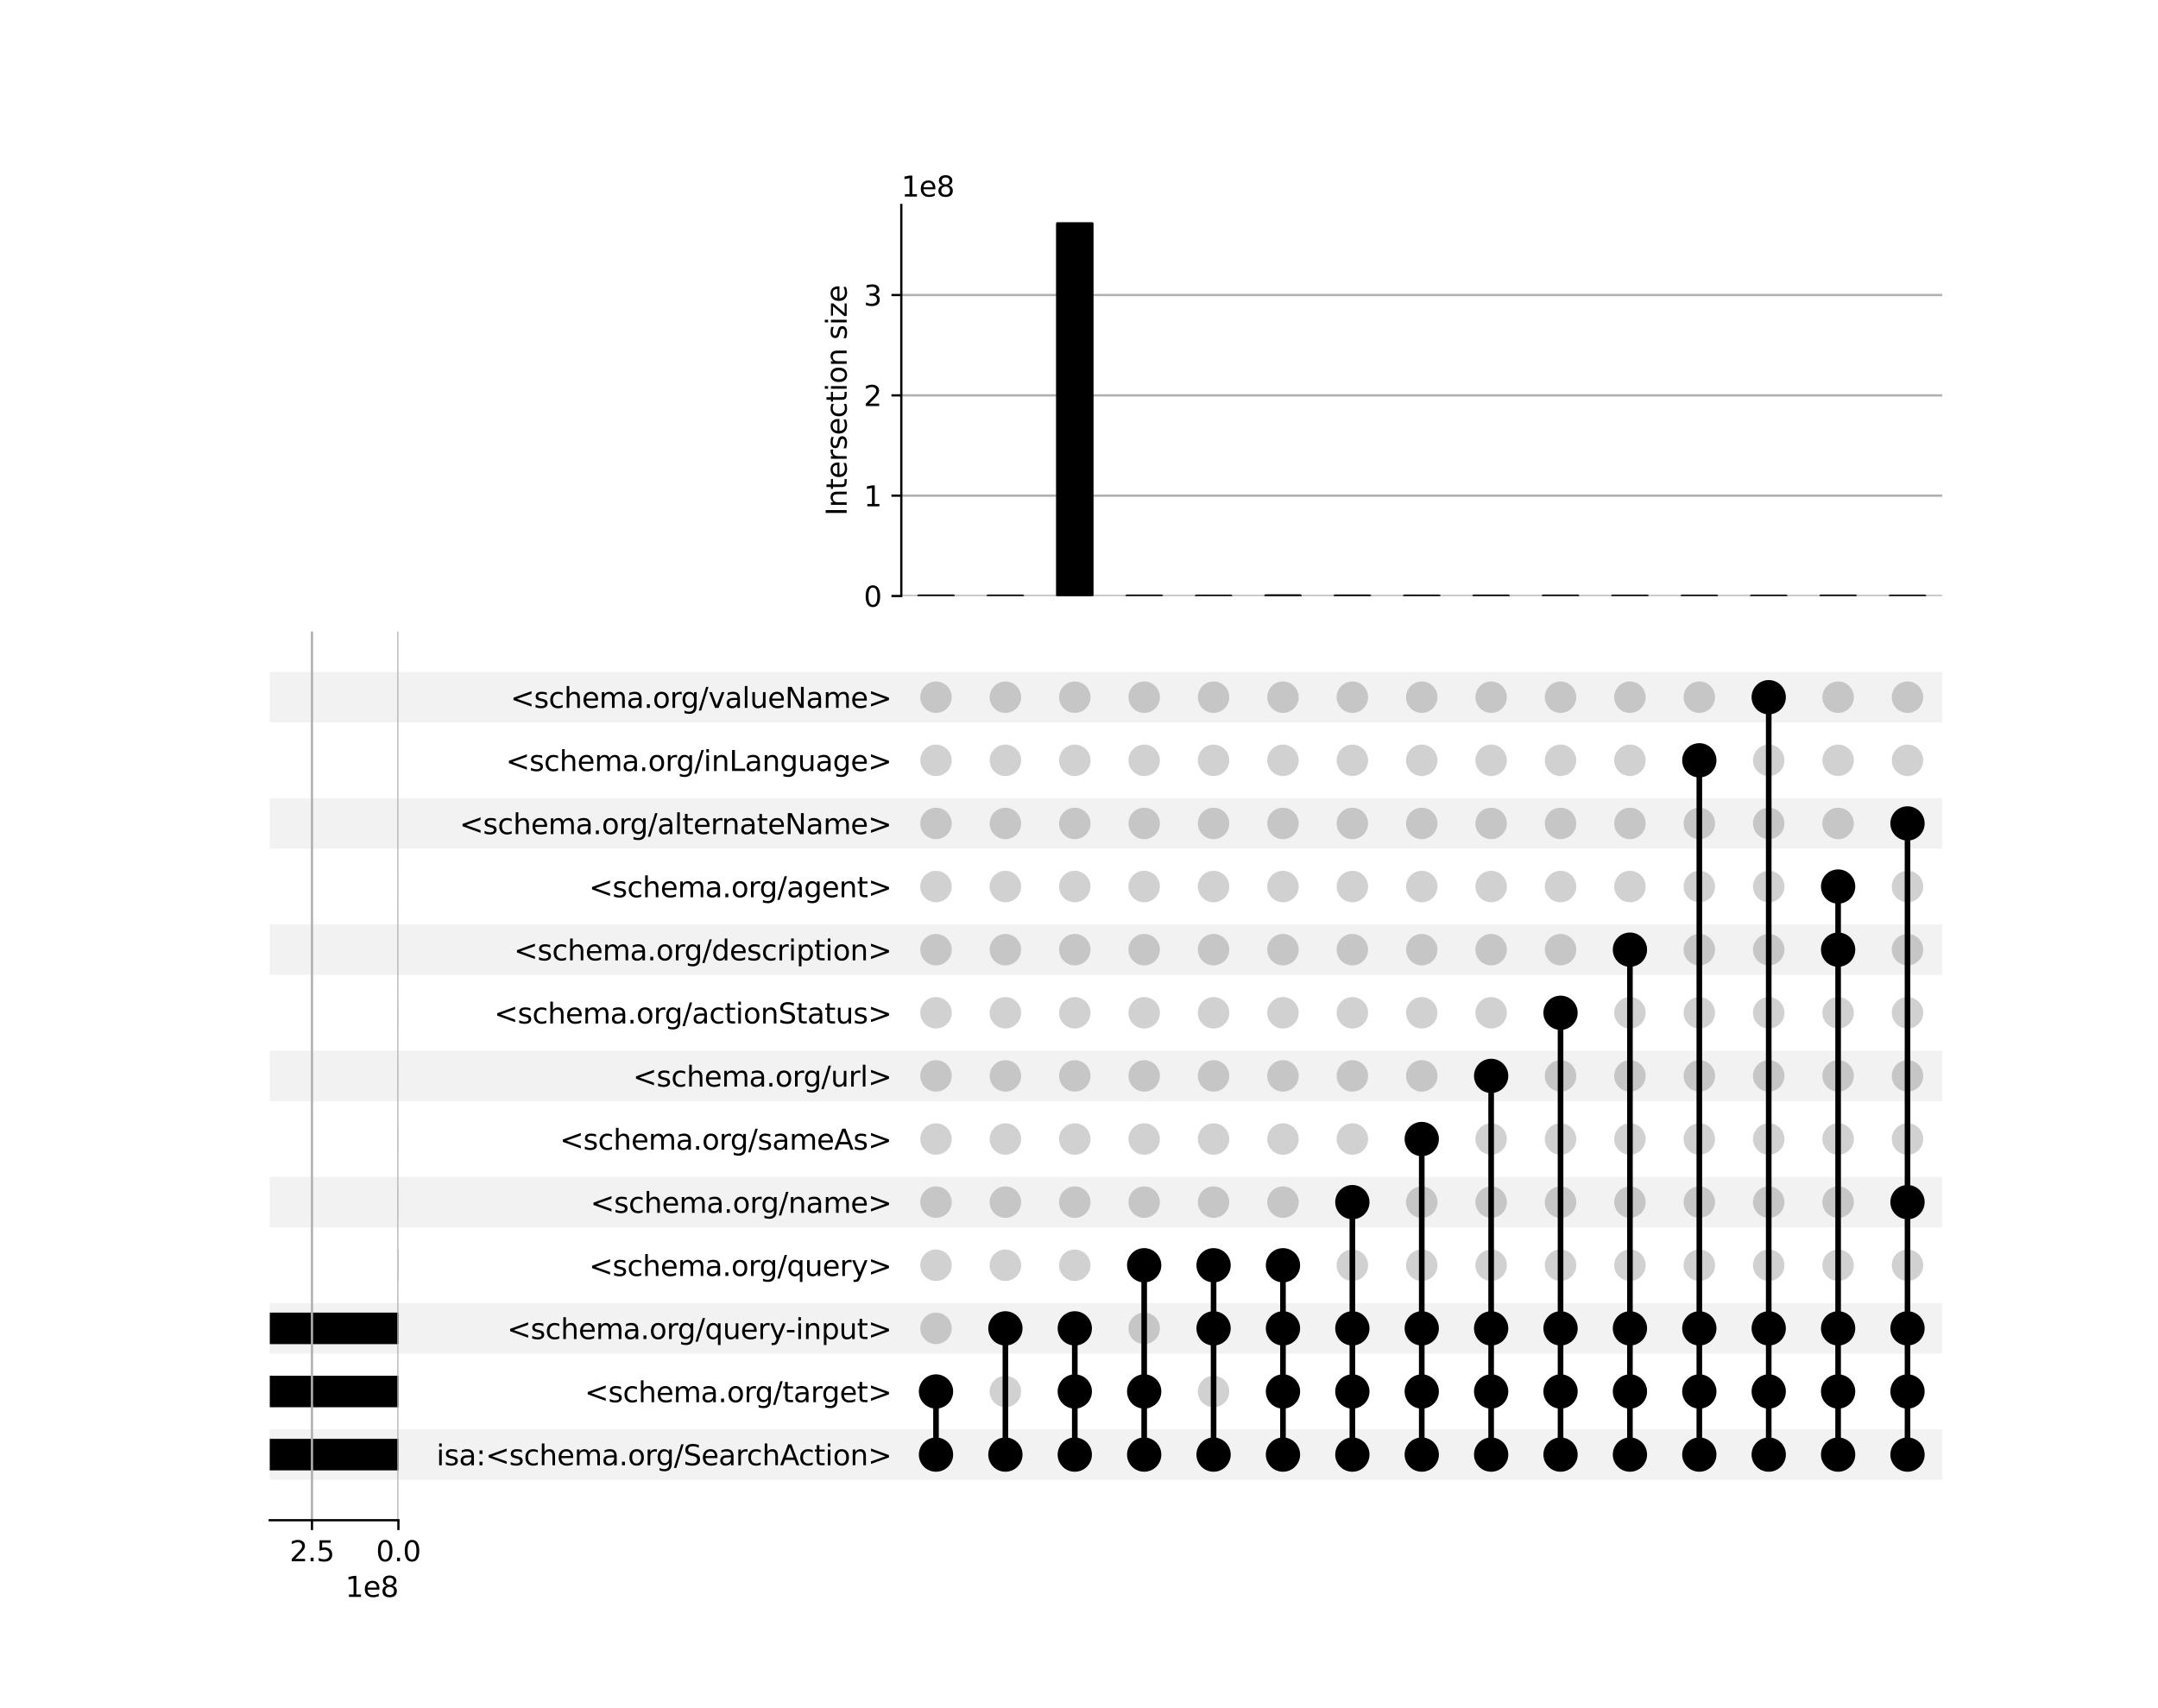 <?xml version="1.0" encoding="utf-8" standalone="no"?>
<!DOCTYPE svg PUBLIC "-//W3C//DTD SVG 1.1//EN"
  "http://www.w3.org/Graphics/SVG/1.1/DTD/svg11.dtd">
<svg xmlns:xlink="http://www.w3.org/1999/xlink" width="768pt" height="608pt" viewBox="0 0 768 608" xmlns="http://www.w3.org/2000/svg" version="1.1">
 <defs>
  <style type="text/css">*{stroke-linejoin: round; stroke-linecap: butt}</style>
 </defs>
 <g id="figure_1">
  <g id="patch_1">
   <path d="M 0 608 
L 768 608 
L 768 0 
L 0 0 
z
" style="fill: #ffffff"/>
  </g>
  <g id="axes_1">
   <g id="patch_2">
    <path d="M 96 526.742 
L 691.2 526.742 
L 691.2 508.769 
L 96 508.769 
z
" clip-path="url(#pd67cd5d916)" style="fill-opacity: 0.051"/>
   </g>
   <g id="patch_3">
    <path d="M 96 481.809 
L 691.2 481.809 
L 691.2 463.836 
L 96 463.836 
z
" clip-path="url(#pd67cd5d916)" style="fill-opacity: 0.051"/>
   </g>
   <g id="patch_4">
    <path d="M 96 436.877 
L 691.2 436.877 
L 691.2 418.904 
L 96 418.904 
z
" clip-path="url(#pd67cd5d916)" style="fill-opacity: 0.051"/>
   </g>
   <g id="patch_5">
    <path d="M 96 391.944 
L 691.2 391.944 
L 691.2 373.971 
L 96 373.971 
z
" clip-path="url(#pd67cd5d916)" style="fill-opacity: 0.051"/>
   </g>
   <g id="patch_6">
    <path d="M 96 347.012 
L 691.2 347.012 
L 691.2 329.039 
L 96 329.039 
z
" clip-path="url(#pd67cd5d916)" style="fill-opacity: 0.051"/>
   </g>
   <g id="patch_7">
    <path d="M 96 302.079 
L 691.2 302.079 
L 691.2 284.106 
L 96 284.106 
z
" clip-path="url(#pd67cd5d916)" style="fill-opacity: 0.051"/>
   </g>
   <g id="patch_8">
    <path d="M 96 257.147 
L 691.2 257.147 
L 691.2 239.174 
L 96 239.174 
z
" clip-path="url(#pd67cd5d916)" style="fill-opacity: 0.051"/>
   </g>
   <g id="matplotlib.axis_1"/>
   <g id="matplotlib.axis_2">
    <g id="ytick_1"/>
    <g id="ytick_2"/>
    <g id="ytick_3"/>
    <g id="ytick_4"/>
    <g id="ytick_5"/>
    <g id="ytick_6"/>
    <g id="ytick_7"/>
    <g id="ytick_8"/>
    <g id="ytick_9"/>
    <g id="ytick_10"/>
    <g id="ytick_11"/>
    <g id="ytick_12"/>
    <g id="ytick_13"/>
   </g>
  </g>
  <g id="axes_2">
   <g id="matplotlib.axis_3">
    <g id="ytick_14">
     <g id="line2d_1"/>
     <g id="text_1">
      <!-- isa:&lt;schema.org/SearchAction&gt; -->
      <g transform="translate(155.33 521.554) scale(0.1 -0.1)">
       <defs>
        <path id="DejaVuSans-69" d="M 603 3500 
L 1178 3500 
L 1178 0 
L 603 0 
L 603 3500 
z
M 603 4863 
L 1178 4863 
L 1178 4134 
L 603 4134 
L 603 4863 
z
" transform="scale(0.016)"/>
        <path id="DejaVuSans-73" d="M 2834 3397 
L 2834 2853 
Q 2591 2978 2328 3040 
Q 2066 3103 1784 3103 
Q 1356 3103 1142 2972 
Q 928 2841 928 2578 
Q 928 2378 1081 2264 
Q 1234 2150 1697 2047 
L 1894 2003 
Q 2506 1872 2764 1633 
Q 3022 1394 3022 966 
Q 3022 478 2636 193 
Q 2250 -91 1575 -91 
Q 1294 -91 989 -36 
Q 684 19 347 128 
L 347 722 
Q 666 556 975 473 
Q 1284 391 1588 391 
Q 1994 391 2212 530 
Q 2431 669 2431 922 
Q 2431 1156 2273 1281 
Q 2116 1406 1581 1522 
L 1381 1569 
Q 847 1681 609 1914 
Q 372 2147 372 2553 
Q 372 3047 722 3315 
Q 1072 3584 1716 3584 
Q 2034 3584 2315 3537 
Q 2597 3491 2834 3397 
z
" transform="scale(0.016)"/>
        <path id="DejaVuSans-61" d="M 2194 1759 
Q 1497 1759 1228 1600 
Q 959 1441 959 1056 
Q 959 750 1161 570 
Q 1363 391 1709 391 
Q 2188 391 2477 730 
Q 2766 1069 2766 1631 
L 2766 1759 
L 2194 1759 
z
M 3341 1997 
L 3341 0 
L 2766 0 
L 2766 531 
Q 2569 213 2275 61 
Q 1981 -91 1556 -91 
Q 1019 -91 701 211 
Q 384 513 384 1019 
Q 384 1609 779 1909 
Q 1175 2209 1959 2209 
L 2766 2209 
L 2766 2266 
Q 2766 2663 2505 2880 
Q 2244 3097 1772 3097 
Q 1472 3097 1187 3025 
Q 903 2953 641 2809 
L 641 3341 
Q 956 3463 1253 3523 
Q 1550 3584 1831 3584 
Q 2591 3584 2966 3190 
Q 3341 2797 3341 1997 
z
" transform="scale(0.016)"/>
        <path id="DejaVuSans-3a" d="M 750 794 
L 1409 794 
L 1409 0 
L 750 0 
L 750 794 
z
M 750 3309 
L 1409 3309 
L 1409 2516 
L 750 2516 
L 750 3309 
z
" transform="scale(0.016)"/>
        <path id="DejaVuSans-3c" d="M 4684 3150 
L 1459 2003 
L 4684 863 
L 4684 294 
L 678 1747 
L 678 2266 
L 4684 3719 
L 4684 3150 
z
" transform="scale(0.016)"/>
        <path id="DejaVuSans-63" d="M 3122 3366 
L 3122 2828 
Q 2878 2963 2633 3030 
Q 2388 3097 2138 3097 
Q 1578 3097 1268 2742 
Q 959 2388 959 1747 
Q 959 1106 1268 751 
Q 1578 397 2138 397 
Q 2388 397 2633 464 
Q 2878 531 3122 666 
L 3122 134 
Q 2881 22 2623 -34 
Q 2366 -91 2075 -91 
Q 1284 -91 818 406 
Q 353 903 353 1747 
Q 353 2603 823 3093 
Q 1294 3584 2113 3584 
Q 2378 3584 2631 3529 
Q 2884 3475 3122 3366 
z
" transform="scale(0.016)"/>
        <path id="DejaVuSans-68" d="M 3513 2113 
L 3513 0 
L 2938 0 
L 2938 2094 
Q 2938 2591 2744 2837 
Q 2550 3084 2163 3084 
Q 1697 3084 1428 2787 
Q 1159 2491 1159 1978 
L 1159 0 
L 581 0 
L 581 4863 
L 1159 4863 
L 1159 2956 
Q 1366 3272 1645 3428 
Q 1925 3584 2291 3584 
Q 2894 3584 3203 3211 
Q 3513 2838 3513 2113 
z
" transform="scale(0.016)"/>
        <path id="DejaVuSans-65" d="M 3597 1894 
L 3597 1613 
L 953 1613 
Q 991 1019 1311 708 
Q 1631 397 2203 397 
Q 2534 397 2845 478 
Q 3156 559 3463 722 
L 3463 178 
Q 3153 47 2828 -22 
Q 2503 -91 2169 -91 
Q 1331 -91 842 396 
Q 353 884 353 1716 
Q 353 2575 817 3079 
Q 1281 3584 2069 3584 
Q 2775 3584 3186 3129 
Q 3597 2675 3597 1894 
z
M 3022 2063 
Q 3016 2534 2758 2815 
Q 2500 3097 2075 3097 
Q 1594 3097 1305 2825 
Q 1016 2553 972 2059 
L 3022 2063 
z
" transform="scale(0.016)"/>
        <path id="DejaVuSans-6d" d="M 3328 2828 
Q 3544 3216 3844 3400 
Q 4144 3584 4550 3584 
Q 5097 3584 5394 3201 
Q 5691 2819 5691 2113 
L 5691 0 
L 5113 0 
L 5113 2094 
Q 5113 2597 4934 2840 
Q 4756 3084 4391 3084 
Q 3944 3084 3684 2787 
Q 3425 2491 3425 1978 
L 3425 0 
L 2847 0 
L 2847 2094 
Q 2847 2600 2669 2842 
Q 2491 3084 2119 3084 
Q 1678 3084 1418 2786 
Q 1159 2488 1159 1978 
L 1159 0 
L 581 0 
L 581 3500 
L 1159 3500 
L 1159 2956 
Q 1356 3278 1631 3431 
Q 1906 3584 2284 3584 
Q 2666 3584 2933 3390 
Q 3200 3197 3328 2828 
z
" transform="scale(0.016)"/>
        <path id="DejaVuSans-2e" d="M 684 794 
L 1344 794 
L 1344 0 
L 684 0 
L 684 794 
z
" transform="scale(0.016)"/>
        <path id="DejaVuSans-6f" d="M 1959 3097 
Q 1497 3097 1228 2736 
Q 959 2375 959 1747 
Q 959 1119 1226 758 
Q 1494 397 1959 397 
Q 2419 397 2687 759 
Q 2956 1122 2956 1747 
Q 2956 2369 2687 2733 
Q 2419 3097 1959 3097 
z
M 1959 3584 
Q 2709 3584 3137 3096 
Q 3566 2609 3566 1747 
Q 3566 888 3137 398 
Q 2709 -91 1959 -91 
Q 1206 -91 779 398 
Q 353 888 353 1747 
Q 353 2609 779 3096 
Q 1206 3584 1959 3584 
z
" transform="scale(0.016)"/>
        <path id="DejaVuSans-72" d="M 2631 2963 
Q 2534 3019 2420 3045 
Q 2306 3072 2169 3072 
Q 1681 3072 1420 2755 
Q 1159 2438 1159 1844 
L 1159 0 
L 581 0 
L 581 3500 
L 1159 3500 
L 1159 2956 
Q 1341 3275 1631 3429 
Q 1922 3584 2338 3584 
Q 2397 3584 2469 3576 
Q 2541 3569 2628 3553 
L 2631 2963 
z
" transform="scale(0.016)"/>
        <path id="DejaVuSans-67" d="M 2906 1791 
Q 2906 2416 2648 2759 
Q 2391 3103 1925 3103 
Q 1463 3103 1205 2759 
Q 947 2416 947 1791 
Q 947 1169 1205 825 
Q 1463 481 1925 481 
Q 2391 481 2648 825 
Q 2906 1169 2906 1791 
z
M 3481 434 
Q 3481 -459 3084 -895 
Q 2688 -1331 1869 -1331 
Q 1566 -1331 1297 -1286 
Q 1028 -1241 775 -1147 
L 775 -588 
Q 1028 -725 1275 -790 
Q 1522 -856 1778 -856 
Q 2344 -856 2625 -561 
Q 2906 -266 2906 331 
L 2906 616 
Q 2728 306 2450 153 
Q 2172 0 1784 0 
Q 1141 0 747 490 
Q 353 981 353 1791 
Q 353 2603 747 3093 
Q 1141 3584 1784 3584 
Q 2172 3584 2450 3431 
Q 2728 3278 2906 2969 
L 2906 3500 
L 3481 3500 
L 3481 434 
z
" transform="scale(0.016)"/>
        <path id="DejaVuSans-2f" d="M 1625 4666 
L 2156 4666 
L 531 -594 
L 0 -594 
L 1625 4666 
z
" transform="scale(0.016)"/>
        <path id="DejaVuSans-53" d="M 3425 4513 
L 3425 3897 
Q 3066 4069 2747 4153 
Q 2428 4238 2131 4238 
Q 1616 4238 1336 4038 
Q 1056 3838 1056 3469 
Q 1056 3159 1242 3001 
Q 1428 2844 1947 2747 
L 2328 2669 
Q 3034 2534 3370 2195 
Q 3706 1856 3706 1288 
Q 3706 609 3251 259 
Q 2797 -91 1919 -91 
Q 1588 -91 1214 -16 
Q 841 59 441 206 
L 441 856 
Q 825 641 1194 531 
Q 1563 422 1919 422 
Q 2459 422 2753 634 
Q 3047 847 3047 1241 
Q 3047 1584 2836 1778 
Q 2625 1972 2144 2069 
L 1759 2144 
Q 1053 2284 737 2584 
Q 422 2884 422 3419 
Q 422 4038 858 4394 
Q 1294 4750 2059 4750 
Q 2388 4750 2728 4690 
Q 3069 4631 3425 4513 
z
" transform="scale(0.016)"/>
        <path id="DejaVuSans-41" d="M 2188 4044 
L 1331 1722 
L 3047 1722 
L 2188 4044 
z
M 1831 4666 
L 2547 4666 
L 4325 0 
L 3669 0 
L 3244 1197 
L 1141 1197 
L 716 0 
L 50 0 
L 1831 4666 
z
" transform="scale(0.016)"/>
        <path id="DejaVuSans-74" d="M 1172 4494 
L 1172 3500 
L 2356 3500 
L 2356 3053 
L 1172 3053 
L 1172 1153 
Q 1172 725 1289 603 
Q 1406 481 1766 481 
L 2356 481 
L 2356 0 
L 1766 0 
Q 1100 0 847 248 
Q 594 497 594 1153 
L 594 3053 
L 172 3053 
L 172 3500 
L 594 3500 
L 594 4494 
L 1172 4494 
z
" transform="scale(0.016)"/>
        <path id="DejaVuSans-6e" d="M 3513 2113 
L 3513 0 
L 2938 0 
L 2938 2094 
Q 2938 2591 2744 2837 
Q 2550 3084 2163 3084 
Q 1697 3084 1428 2787 
Q 1159 2491 1159 1978 
L 1159 0 
L 581 0 
L 581 3500 
L 1159 3500 
L 1159 2956 
Q 1366 3272 1645 3428 
Q 1925 3584 2291 3584 
Q 2894 3584 3203 3211 
Q 3513 2838 3513 2113 
z
" transform="scale(0.016)"/>
        <path id="DejaVuSans-3e" d="M 678 3150 
L 678 3719 
L 4684 2266 
L 4684 1747 
L 678 294 
L 678 863 
L 3897 2003 
L 678 3150 
z
" transform="scale(0.016)"/>
       </defs>
       <use xlink:href="#DejaVuSans-69"/>
       <use xlink:href="#DejaVuSans-73" x="27.783"/>
       <use xlink:href="#DejaVuSans-61" x="79.883"/>
       <use xlink:href="#DejaVuSans-3a" x="141.162"/>
       <use xlink:href="#DejaVuSans-3c" x="174.854"/>
       <use xlink:href="#DejaVuSans-73" x="258.643"/>
       <use xlink:href="#DejaVuSans-63" x="310.742"/>
       <use xlink:href="#DejaVuSans-68" x="365.723"/>
       <use xlink:href="#DejaVuSans-65" x="429.102"/>
       <use xlink:href="#DejaVuSans-6d" x="490.625"/>
       <use xlink:href="#DejaVuSans-61" x="588.037"/>
       <use xlink:href="#DejaVuSans-2e" x="649.316"/>
       <use xlink:href="#DejaVuSans-6f" x="681.104"/>
       <use xlink:href="#DejaVuSans-72" x="742.285"/>
       <use xlink:href="#DejaVuSans-67" x="781.648"/>
       <use xlink:href="#DejaVuSans-2f" x="845.125"/>
       <use xlink:href="#DejaVuSans-53" x="878.816"/>
       <use xlink:href="#DejaVuSans-65" x="942.293"/>
       <use xlink:href="#DejaVuSans-61" x="1003.816"/>
       <use xlink:href="#DejaVuSans-72" x="1065.096"/>
       <use xlink:href="#DejaVuSans-63" x="1103.959"/>
       <use xlink:href="#DejaVuSans-68" x="1158.939"/>
       <use xlink:href="#DejaVuSans-41" x="1222.318"/>
       <use xlink:href="#DejaVuSans-63" x="1288.977"/>
       <use xlink:href="#DejaVuSans-74" x="1343.957"/>
       <use xlink:href="#DejaVuSans-69" x="1383.166"/>
       <use xlink:href="#DejaVuSans-6f" x="1410.949"/>
       <use xlink:href="#DejaVuSans-6e" x="1472.131"/>
       <use xlink:href="#DejaVuSans-3e" x="1535.51"/>
      </g>
     </g>
    </g>
    <g id="ytick_15">
     <g id="line2d_2"/>
     <g id="text_2">
      <!-- &lt;schema.org/target&gt; -->
      <g transform="translate(208.078 499.088) scale(0.1 -0.1)">
       <use xlink:href="#DejaVuSans-3c"/>
       <use xlink:href="#DejaVuSans-73" x="83.789"/>
       <use xlink:href="#DejaVuSans-63" x="135.889"/>
       <use xlink:href="#DejaVuSans-68" x="190.869"/>
       <use xlink:href="#DejaVuSans-65" x="254.248"/>
       <use xlink:href="#DejaVuSans-6d" x="315.771"/>
       <use xlink:href="#DejaVuSans-61" x="413.184"/>
       <use xlink:href="#DejaVuSans-2e" x="474.463"/>
       <use xlink:href="#DejaVuSans-6f" x="506.25"/>
       <use xlink:href="#DejaVuSans-72" x="567.432"/>
       <use xlink:href="#DejaVuSans-67" x="606.795"/>
       <use xlink:href="#DejaVuSans-2f" x="670.271"/>
       <use xlink:href="#DejaVuSans-74" x="703.963"/>
       <use xlink:href="#DejaVuSans-61" x="743.172"/>
       <use xlink:href="#DejaVuSans-72" x="804.451"/>
       <use xlink:href="#DejaVuSans-67" x="843.814"/>
       <use xlink:href="#DejaVuSans-65" x="907.291"/>
       <use xlink:href="#DejaVuSans-74" x="968.814"/>
       <use xlink:href="#DejaVuSans-3e" x="1008.023"/>
      </g>
     </g>
    </g>
    <g id="ytick_16">
     <g id="line2d_3"/>
     <g id="text_3">
      <!-- &lt;schema.org/query-input&gt; -->
      <g transform="translate(180.461 476.622) scale(0.1 -0.1)">
       <defs>
        <path id="DejaVuSans-71" d="M 947 1747 
Q 947 1113 1208 752 
Q 1469 391 1925 391 
Q 2381 391 2643 752 
Q 2906 1113 2906 1747 
Q 2906 2381 2643 2742 
Q 2381 3103 1925 3103 
Q 1469 3103 1208 2742 
Q 947 2381 947 1747 
z
M 2906 525 
Q 2725 213 2448 61 
Q 2172 -91 1784 -91 
Q 1150 -91 751 415 
Q 353 922 353 1747 
Q 353 2572 751 3078 
Q 1150 3584 1784 3584 
Q 2172 3584 2448 3432 
Q 2725 3281 2906 2969 
L 2906 3500 
L 3481 3500 
L 3481 -1331 
L 2906 -1331 
L 2906 525 
z
" transform="scale(0.016)"/>
        <path id="DejaVuSans-75" d="M 544 1381 
L 544 3500 
L 1119 3500 
L 1119 1403 
Q 1119 906 1312 657 
Q 1506 409 1894 409 
Q 2359 409 2629 706 
Q 2900 1003 2900 1516 
L 2900 3500 
L 3475 3500 
L 3475 0 
L 2900 0 
L 2900 538 
Q 2691 219 2414 64 
Q 2138 -91 1772 -91 
Q 1169 -91 856 284 
Q 544 659 544 1381 
z
M 1991 3584 
L 1991 3584 
z
" transform="scale(0.016)"/>
        <path id="DejaVuSans-79" d="M 2059 -325 
Q 1816 -950 1584 -1140 
Q 1353 -1331 966 -1331 
L 506 -1331 
L 506 -850 
L 844 -850 
Q 1081 -850 1212 -737 
Q 1344 -625 1503 -206 
L 1606 56 
L 191 3500 
L 800 3500 
L 1894 763 
L 2988 3500 
L 3597 3500 
L 2059 -325 
z
" transform="scale(0.016)"/>
        <path id="DejaVuSans-2d" d="M 313 2009 
L 1997 2009 
L 1997 1497 
L 313 1497 
L 313 2009 
z
" transform="scale(0.016)"/>
        <path id="DejaVuSans-70" d="M 1159 525 
L 1159 -1331 
L 581 -1331 
L 581 3500 
L 1159 3500 
L 1159 2969 
Q 1341 3281 1617 3432 
Q 1894 3584 2278 3584 
Q 2916 3584 3314 3078 
Q 3713 2572 3713 1747 
Q 3713 922 3314 415 
Q 2916 -91 2278 -91 
Q 1894 -91 1617 61 
Q 1341 213 1159 525 
z
M 3116 1747 
Q 3116 2381 2855 2742 
Q 2594 3103 2138 3103 
Q 1681 3103 1420 2742 
Q 1159 2381 1159 1747 
Q 1159 1113 1420 752 
Q 1681 391 2138 391 
Q 2594 391 2855 752 
Q 3116 1113 3116 1747 
z
" transform="scale(0.016)"/>
       </defs>
       <use xlink:href="#DejaVuSans-3c"/>
       <use xlink:href="#DejaVuSans-73" x="83.789"/>
       <use xlink:href="#DejaVuSans-63" x="135.889"/>
       <use xlink:href="#DejaVuSans-68" x="190.869"/>
       <use xlink:href="#DejaVuSans-65" x="254.248"/>
       <use xlink:href="#DejaVuSans-6d" x="315.771"/>
       <use xlink:href="#DejaVuSans-61" x="413.184"/>
       <use xlink:href="#DejaVuSans-2e" x="474.463"/>
       <use xlink:href="#DejaVuSans-6f" x="506.25"/>
       <use xlink:href="#DejaVuSans-72" x="567.432"/>
       <use xlink:href="#DejaVuSans-67" x="606.795"/>
       <use xlink:href="#DejaVuSans-2f" x="670.271"/>
       <use xlink:href="#DejaVuSans-71" x="703.963"/>
       <use xlink:href="#DejaVuSans-75" x="767.439"/>
       <use xlink:href="#DejaVuSans-65" x="830.818"/>
       <use xlink:href="#DejaVuSans-72" x="892.342"/>
       <use xlink:href="#DejaVuSans-79" x="933.455"/>
       <use xlink:href="#DejaVuSans-2d" x="990.885"/>
       <use xlink:href="#DejaVuSans-69" x="1026.969"/>
       <use xlink:href="#DejaVuSans-6e" x="1054.752"/>
       <use xlink:href="#DejaVuSans-70" x="1118.131"/>
       <use xlink:href="#DejaVuSans-75" x="1181.607"/>
       <use xlink:href="#DejaVuSans-74" x="1244.986"/>
       <use xlink:href="#DejaVuSans-3e" x="1284.195"/>
      </g>
     </g>
    </g>
    <g id="ytick_17">
     <g id="line2d_4"/>
     <g id="text_4">
      <!-- &lt;schema.org/query&gt; -->
      <g transform="translate(209.616 454.156) scale(0.1 -0.1)">
       <use xlink:href="#DejaVuSans-3c"/>
       <use xlink:href="#DejaVuSans-73" x="83.789"/>
       <use xlink:href="#DejaVuSans-63" x="135.889"/>
       <use xlink:href="#DejaVuSans-68" x="190.869"/>
       <use xlink:href="#DejaVuSans-65" x="254.248"/>
       <use xlink:href="#DejaVuSans-6d" x="315.771"/>
       <use xlink:href="#DejaVuSans-61" x="413.184"/>
       <use xlink:href="#DejaVuSans-2e" x="474.463"/>
       <use xlink:href="#DejaVuSans-6f" x="506.25"/>
       <use xlink:href="#DejaVuSans-72" x="567.432"/>
       <use xlink:href="#DejaVuSans-67" x="606.795"/>
       <use xlink:href="#DejaVuSans-2f" x="670.271"/>
       <use xlink:href="#DejaVuSans-71" x="703.963"/>
       <use xlink:href="#DejaVuSans-75" x="767.439"/>
       <use xlink:href="#DejaVuSans-65" x="830.818"/>
       <use xlink:href="#DejaVuSans-72" x="892.342"/>
       <use xlink:href="#DejaVuSans-79" x="933.455"/>
       <use xlink:href="#DejaVuSans-3e" x="992.635"/>
      </g>
     </g>
    </g>
    <g id="ytick_18">
     <g id="line2d_5"/>
     <g id="text_5">
      <!-- &lt;schema.org/name&gt; -->
      <g transform="translate(210.125 431.689) scale(0.1 -0.1)">
       <use xlink:href="#DejaVuSans-3c"/>
       <use xlink:href="#DejaVuSans-73" x="83.789"/>
       <use xlink:href="#DejaVuSans-63" x="135.889"/>
       <use xlink:href="#DejaVuSans-68" x="190.869"/>
       <use xlink:href="#DejaVuSans-65" x="254.248"/>
       <use xlink:href="#DejaVuSans-6d" x="315.771"/>
       <use xlink:href="#DejaVuSans-61" x="413.184"/>
       <use xlink:href="#DejaVuSans-2e" x="474.463"/>
       <use xlink:href="#DejaVuSans-6f" x="506.25"/>
       <use xlink:href="#DejaVuSans-72" x="567.432"/>
       <use xlink:href="#DejaVuSans-67" x="606.795"/>
       <use xlink:href="#DejaVuSans-2f" x="670.271"/>
       <use xlink:href="#DejaVuSans-6e" x="703.963"/>
       <use xlink:href="#DejaVuSans-61" x="767.342"/>
       <use xlink:href="#DejaVuSans-6d" x="828.621"/>
       <use xlink:href="#DejaVuSans-65" x="926.033"/>
       <use xlink:href="#DejaVuSans-3e" x="987.557"/>
      </g>
     </g>
    </g>
    <g id="ytick_19">
     <g id="line2d_6"/>
     <g id="text_6">
      <!-- &lt;schema.org/sameAs&gt; -->
      <g transform="translate(199.203 409.223) scale(0.1 -0.1)">
       <use xlink:href="#DejaVuSans-3c"/>
       <use xlink:href="#DejaVuSans-73" x="83.789"/>
       <use xlink:href="#DejaVuSans-63" x="135.889"/>
       <use xlink:href="#DejaVuSans-68" x="190.869"/>
       <use xlink:href="#DejaVuSans-65" x="254.248"/>
       <use xlink:href="#DejaVuSans-6d" x="315.771"/>
       <use xlink:href="#DejaVuSans-61" x="413.184"/>
       <use xlink:href="#DejaVuSans-2e" x="474.463"/>
       <use xlink:href="#DejaVuSans-6f" x="506.25"/>
       <use xlink:href="#DejaVuSans-72" x="567.432"/>
       <use xlink:href="#DejaVuSans-67" x="606.795"/>
       <use xlink:href="#DejaVuSans-2f" x="670.271"/>
       <use xlink:href="#DejaVuSans-73" x="703.963"/>
       <use xlink:href="#DejaVuSans-61" x="756.062"/>
       <use xlink:href="#DejaVuSans-6d" x="817.342"/>
       <use xlink:href="#DejaVuSans-65" x="914.754"/>
       <use xlink:href="#DejaVuSans-41" x="976.277"/>
       <use xlink:href="#DejaVuSans-73" x="1044.686"/>
       <use xlink:href="#DejaVuSans-3e" x="1096.785"/>
      </g>
     </g>
    </g>
    <g id="ytick_20">
     <g id="line2d_7"/>
     <g id="text_7">
      <!-- &lt;schema.org/url&gt; -->
      <g transform="translate(225.258 386.757) scale(0.1 -0.1)">
       <defs>
        <path id="DejaVuSans-6c" d="M 603 4863 
L 1178 4863 
L 1178 0 
L 603 0 
L 603 4863 
z
" transform="scale(0.016)"/>
       </defs>
       <use xlink:href="#DejaVuSans-3c"/>
       <use xlink:href="#DejaVuSans-73" x="83.789"/>
       <use xlink:href="#DejaVuSans-63" x="135.889"/>
       <use xlink:href="#DejaVuSans-68" x="190.869"/>
       <use xlink:href="#DejaVuSans-65" x="254.248"/>
       <use xlink:href="#DejaVuSans-6d" x="315.771"/>
       <use xlink:href="#DejaVuSans-61" x="413.184"/>
       <use xlink:href="#DejaVuSans-2e" x="474.463"/>
       <use xlink:href="#DejaVuSans-6f" x="506.25"/>
       <use xlink:href="#DejaVuSans-72" x="567.432"/>
       <use xlink:href="#DejaVuSans-67" x="606.795"/>
       <use xlink:href="#DejaVuSans-2f" x="670.271"/>
       <use xlink:href="#DejaVuSans-75" x="703.963"/>
       <use xlink:href="#DejaVuSans-72" x="767.342"/>
       <use xlink:href="#DejaVuSans-6c" x="808.455"/>
       <use xlink:href="#DejaVuSans-3e" x="836.238"/>
      </g>
     </g>
    </g>
    <g id="ytick_21">
     <g id="line2d_8"/>
     <g id="text_8">
      <!-- &lt;schema.org/actionStatus&gt; -->
      <g transform="translate(175.839 364.291) scale(0.1 -0.1)">
       <use xlink:href="#DejaVuSans-3c"/>
       <use xlink:href="#DejaVuSans-73" x="83.789"/>
       <use xlink:href="#DejaVuSans-63" x="135.889"/>
       <use xlink:href="#DejaVuSans-68" x="190.869"/>
       <use xlink:href="#DejaVuSans-65" x="254.248"/>
       <use xlink:href="#DejaVuSans-6d" x="315.771"/>
       <use xlink:href="#DejaVuSans-61" x="413.184"/>
       <use xlink:href="#DejaVuSans-2e" x="474.463"/>
       <use xlink:href="#DejaVuSans-6f" x="506.25"/>
       <use xlink:href="#DejaVuSans-72" x="567.432"/>
       <use xlink:href="#DejaVuSans-67" x="606.795"/>
       <use xlink:href="#DejaVuSans-2f" x="670.271"/>
       <use xlink:href="#DejaVuSans-61" x="703.963"/>
       <use xlink:href="#DejaVuSans-63" x="765.242"/>
       <use xlink:href="#DejaVuSans-74" x="820.223"/>
       <use xlink:href="#DejaVuSans-69" x="859.432"/>
       <use xlink:href="#DejaVuSans-6f" x="887.215"/>
       <use xlink:href="#DejaVuSans-6e" x="948.396"/>
       <use xlink:href="#DejaVuSans-53" x="1011.775"/>
       <use xlink:href="#DejaVuSans-74" x="1075.252"/>
       <use xlink:href="#DejaVuSans-61" x="1114.461"/>
       <use xlink:href="#DejaVuSans-74" x="1175.74"/>
       <use xlink:href="#DejaVuSans-75" x="1214.949"/>
       <use xlink:href="#DejaVuSans-73" x="1278.328"/>
       <use xlink:href="#DejaVuSans-3e" x="1330.428"/>
      </g>
     </g>
    </g>
    <g id="ytick_22">
     <g id="line2d_9"/>
     <g id="text_9">
      <!-- &lt;schema.org/description&gt; -->
      <g transform="translate(182.883 341.825) scale(0.1 -0.1)">
       <defs>
        <path id="DejaVuSans-64" d="M 2906 2969 
L 2906 4863 
L 3481 4863 
L 3481 0 
L 2906 0 
L 2906 525 
Q 2725 213 2448 61 
Q 2172 -91 1784 -91 
Q 1150 -91 751 415 
Q 353 922 353 1747 
Q 353 2572 751 3078 
Q 1150 3584 1784 3584 
Q 2172 3584 2448 3432 
Q 2725 3281 2906 2969 
z
M 947 1747 
Q 947 1113 1208 752 
Q 1469 391 1925 391 
Q 2381 391 2643 752 
Q 2906 1113 2906 1747 
Q 2906 2381 2643 2742 
Q 2381 3103 1925 3103 
Q 1469 3103 1208 2742 
Q 947 2381 947 1747 
z
" transform="scale(0.016)"/>
       </defs>
       <use xlink:href="#DejaVuSans-3c"/>
       <use xlink:href="#DejaVuSans-73" x="83.789"/>
       <use xlink:href="#DejaVuSans-63" x="135.889"/>
       <use xlink:href="#DejaVuSans-68" x="190.869"/>
       <use xlink:href="#DejaVuSans-65" x="254.248"/>
       <use xlink:href="#DejaVuSans-6d" x="315.771"/>
       <use xlink:href="#DejaVuSans-61" x="413.184"/>
       <use xlink:href="#DejaVuSans-2e" x="474.463"/>
       <use xlink:href="#DejaVuSans-6f" x="506.25"/>
       <use xlink:href="#DejaVuSans-72" x="567.432"/>
       <use xlink:href="#DejaVuSans-67" x="606.795"/>
       <use xlink:href="#DejaVuSans-2f" x="670.271"/>
       <use xlink:href="#DejaVuSans-64" x="703.963"/>
       <use xlink:href="#DejaVuSans-65" x="767.439"/>
       <use xlink:href="#DejaVuSans-73" x="828.963"/>
       <use xlink:href="#DejaVuSans-63" x="881.062"/>
       <use xlink:href="#DejaVuSans-72" x="936.043"/>
       <use xlink:href="#DejaVuSans-69" x="977.156"/>
       <use xlink:href="#DejaVuSans-70" x="1004.939"/>
       <use xlink:href="#DejaVuSans-74" x="1068.416"/>
       <use xlink:href="#DejaVuSans-69" x="1107.625"/>
       <use xlink:href="#DejaVuSans-6f" x="1135.408"/>
       <use xlink:href="#DejaVuSans-6e" x="1196.59"/>
       <use xlink:href="#DejaVuSans-3e" x="1259.969"/>
      </g>
     </g>
    </g>
    <g id="ytick_23">
     <g id="line2d_10"/>
     <g id="text_10">
      <!-- &lt;schema.org/agent&gt; -->
      <g transform="translate(209.597 319.358) scale(0.1 -0.1)">
       <use xlink:href="#DejaVuSans-3c"/>
       <use xlink:href="#DejaVuSans-73" x="83.789"/>
       <use xlink:href="#DejaVuSans-63" x="135.889"/>
       <use xlink:href="#DejaVuSans-68" x="190.869"/>
       <use xlink:href="#DejaVuSans-65" x="254.248"/>
       <use xlink:href="#DejaVuSans-6d" x="315.771"/>
       <use xlink:href="#DejaVuSans-61" x="413.184"/>
       <use xlink:href="#DejaVuSans-2e" x="474.463"/>
       <use xlink:href="#DejaVuSans-6f" x="506.25"/>
       <use xlink:href="#DejaVuSans-72" x="567.432"/>
       <use xlink:href="#DejaVuSans-67" x="606.795"/>
       <use xlink:href="#DejaVuSans-2f" x="670.271"/>
       <use xlink:href="#DejaVuSans-61" x="703.963"/>
       <use xlink:href="#DejaVuSans-67" x="765.242"/>
       <use xlink:href="#DejaVuSans-65" x="828.719"/>
       <use xlink:href="#DejaVuSans-6e" x="890.242"/>
       <use xlink:href="#DejaVuSans-74" x="953.621"/>
       <use xlink:href="#DejaVuSans-3e" x="992.83"/>
      </g>
     </g>
    </g>
    <g id="ytick_24">
     <g id="line2d_11"/>
     <g id="text_11">
      <!-- &lt;schema.org/alternateName&gt; -->
      <g transform="translate(163.526 296.892) scale(0.1 -0.1)">
       <defs>
        <path id="DejaVuSans-4e" d="M 628 4666 
L 1478 4666 
L 3547 763 
L 3547 4666 
L 4159 4666 
L 4159 0 
L 3309 0 
L 1241 3903 
L 1241 0 
L 628 0 
L 628 4666 
z
" transform="scale(0.016)"/>
       </defs>
       <use xlink:href="#DejaVuSans-3c"/>
       <use xlink:href="#DejaVuSans-73" x="83.789"/>
       <use xlink:href="#DejaVuSans-63" x="135.889"/>
       <use xlink:href="#DejaVuSans-68" x="190.869"/>
       <use xlink:href="#DejaVuSans-65" x="254.248"/>
       <use xlink:href="#DejaVuSans-6d" x="315.771"/>
       <use xlink:href="#DejaVuSans-61" x="413.184"/>
       <use xlink:href="#DejaVuSans-2e" x="474.463"/>
       <use xlink:href="#DejaVuSans-6f" x="506.25"/>
       <use xlink:href="#DejaVuSans-72" x="567.432"/>
       <use xlink:href="#DejaVuSans-67" x="606.795"/>
       <use xlink:href="#DejaVuSans-2f" x="670.271"/>
       <use xlink:href="#DejaVuSans-61" x="703.963"/>
       <use xlink:href="#DejaVuSans-6c" x="765.242"/>
       <use xlink:href="#DejaVuSans-74" x="793.025"/>
       <use xlink:href="#DejaVuSans-65" x="832.234"/>
       <use xlink:href="#DejaVuSans-72" x="893.758"/>
       <use xlink:href="#DejaVuSans-6e" x="933.121"/>
       <use xlink:href="#DejaVuSans-61" x="996.5"/>
       <use xlink:href="#DejaVuSans-74" x="1057.779"/>
       <use xlink:href="#DejaVuSans-65" x="1096.988"/>
       <use xlink:href="#DejaVuSans-4e" x="1158.512"/>
       <use xlink:href="#DejaVuSans-61" x="1233.316"/>
       <use xlink:href="#DejaVuSans-6d" x="1294.596"/>
       <use xlink:href="#DejaVuSans-65" x="1392.008"/>
       <use xlink:href="#DejaVuSans-3e" x="1453.531"/>
      </g>
     </g>
    </g>
    <g id="ytick_25">
     <g id="line2d_12"/>
     <g id="text_12">
      <!-- &lt;schema.org/inLanguage&gt; -->
      <g transform="translate(180.016 274.426) scale(0.1 -0.1)">
       <defs>
        <path id="DejaVuSans-4c" d="M 628 4666 
L 1259 4666 
L 1259 531 
L 3531 531 
L 3531 0 
L 628 0 
L 628 4666 
z
" transform="scale(0.016)"/>
       </defs>
       <use xlink:href="#DejaVuSans-3c"/>
       <use xlink:href="#DejaVuSans-73" x="83.789"/>
       <use xlink:href="#DejaVuSans-63" x="135.889"/>
       <use xlink:href="#DejaVuSans-68" x="190.869"/>
       <use xlink:href="#DejaVuSans-65" x="254.248"/>
       <use xlink:href="#DejaVuSans-6d" x="315.771"/>
       <use xlink:href="#DejaVuSans-61" x="413.184"/>
       <use xlink:href="#DejaVuSans-2e" x="474.463"/>
       <use xlink:href="#DejaVuSans-6f" x="506.25"/>
       <use xlink:href="#DejaVuSans-72" x="567.432"/>
       <use xlink:href="#DejaVuSans-67" x="606.795"/>
       <use xlink:href="#DejaVuSans-2f" x="670.271"/>
       <use xlink:href="#DejaVuSans-69" x="703.963"/>
       <use xlink:href="#DejaVuSans-6e" x="731.746"/>
       <use xlink:href="#DejaVuSans-4c" x="795.125"/>
       <use xlink:href="#DejaVuSans-61" x="850.838"/>
       <use xlink:href="#DejaVuSans-6e" x="912.117"/>
       <use xlink:href="#DejaVuSans-67" x="975.496"/>
       <use xlink:href="#DejaVuSans-75" x="1038.973"/>
       <use xlink:href="#DejaVuSans-61" x="1102.352"/>
       <use xlink:href="#DejaVuSans-67" x="1163.631"/>
       <use xlink:href="#DejaVuSans-65" x="1227.107"/>
       <use xlink:href="#DejaVuSans-3e" x="1288.631"/>
      </g>
     </g>
    </g>
    <g id="ytick_26">
     <g id="line2d_13"/>
     <g id="text_13">
      <!-- &lt;schema.org/valueName&gt; -->
      <g transform="translate(181.666 251.96) scale(0.1 -0.1)">
       <defs>
        <path id="DejaVuSans-76" d="M 191 3500 
L 800 3500 
L 1894 563 
L 2988 3500 
L 3597 3500 
L 2284 0 
L 1503 0 
L 191 3500 
z
" transform="scale(0.016)"/>
       </defs>
       <use xlink:href="#DejaVuSans-3c"/>
       <use xlink:href="#DejaVuSans-73" x="83.789"/>
       <use xlink:href="#DejaVuSans-63" x="135.889"/>
       <use xlink:href="#DejaVuSans-68" x="190.869"/>
       <use xlink:href="#DejaVuSans-65" x="254.248"/>
       <use xlink:href="#DejaVuSans-6d" x="315.771"/>
       <use xlink:href="#DejaVuSans-61" x="413.184"/>
       <use xlink:href="#DejaVuSans-2e" x="474.463"/>
       <use xlink:href="#DejaVuSans-6f" x="506.25"/>
       <use xlink:href="#DejaVuSans-72" x="567.432"/>
       <use xlink:href="#DejaVuSans-67" x="606.795"/>
       <use xlink:href="#DejaVuSans-2f" x="670.271"/>
       <use xlink:href="#DejaVuSans-76" x="703.963"/>
       <use xlink:href="#DejaVuSans-61" x="763.143"/>
       <use xlink:href="#DejaVuSans-6c" x="824.422"/>
       <use xlink:href="#DejaVuSans-75" x="852.205"/>
       <use xlink:href="#DejaVuSans-65" x="915.584"/>
       <use xlink:href="#DejaVuSans-4e" x="977.107"/>
       <use xlink:href="#DejaVuSans-61" x="1051.912"/>
       <use xlink:href="#DejaVuSans-6d" x="1113.191"/>
       <use xlink:href="#DejaVuSans-65" x="1210.604"/>
       <use xlink:href="#DejaVuSans-3e" x="1272.127"/>
      </g>
     </g>
    </g>
   </g>
   <g id="LineCollection_1">
    <path d="M 333.109 517.755 
L 333.109 495.289 
" clip-path="url(#p2939d7dfad)" style="fill: none; stroke: #000000; stroke-width: 2"/>
    <path d="M 357.805 517.755 
L 357.805 472.823 
" clip-path="url(#p2939d7dfad)" style="fill: none; stroke: #000000; stroke-width: 2"/>
    <path d="M 382.501 517.755 
L 382.501 472.823 
" clip-path="url(#p2939d7dfad)" style="fill: none; stroke: #000000; stroke-width: 2"/>
    <path d="M 407.197 517.755 
L 407.197 450.356 
" clip-path="url(#p2939d7dfad)" style="fill: none; stroke: #000000; stroke-width: 2"/>
    <path d="M 431.893 517.755 
L 431.893 450.356 
" clip-path="url(#p2939d7dfad)" style="fill: none; stroke: #000000; stroke-width: 2"/>
    <path d="M 456.589 517.755 
L 456.589 450.356 
" clip-path="url(#p2939d7dfad)" style="fill: none; stroke: #000000; stroke-width: 2"/>
    <path d="M 481.284 517.755 
L 481.284 427.89 
" clip-path="url(#p2939d7dfad)" style="fill: none; stroke: #000000; stroke-width: 2"/>
    <path d="M 505.98 517.755 
L 505.98 405.424 
" clip-path="url(#p2939d7dfad)" style="fill: none; stroke: #000000; stroke-width: 2"/>
    <path d="M 530.676 517.755 
L 530.676 382.958 
" clip-path="url(#p2939d7dfad)" style="fill: none; stroke: #000000; stroke-width: 2"/>
    <path d="M 555.372 517.755 
L 555.372 360.492 
" clip-path="url(#p2939d7dfad)" style="fill: none; stroke: #000000; stroke-width: 2"/>
    <path d="M 580.068 517.755 
L 580.068 338.025 
" clip-path="url(#p2939d7dfad)" style="fill: none; stroke: #000000; stroke-width: 2"/>
    <path d="M 604.764 517.755 
L 604.764 270.627 
" clip-path="url(#p2939d7dfad)" style="fill: none; stroke: #000000; stroke-width: 2"/>
    <path d="M 629.46 517.755 
L 629.46 248.161 
" clip-path="url(#p2939d7dfad)" style="fill: none; stroke: #000000; stroke-width: 2"/>
    <path d="M 654.156 517.755 
L 654.156 315.559 
" clip-path="url(#p2939d7dfad)" style="fill: none; stroke: #000000; stroke-width: 2"/>
    <path d="M 678.852 517.755 
L 678.852 293.093 
" clip-path="url(#p2939d7dfad)" style="fill: none; stroke: #000000; stroke-width: 2"/>
   </g>
   <g id="PathCollection_1">
    <defs>
     <path id="C0_0_ee7820b83e" d="M 0 5.6 
C 1.485 5.6 2.91 5.01 3.96 3.96 
C 5.01 2.91 5.6 1.485 5.6 -0 
C 5.6 -1.485 5.01 -2.91 3.96 -3.96 
C 2.91 -5.01 1.485 -5.6 0 -5.6 
C -1.485 -5.6 -2.91 -5.01 -3.96 -3.96 
C -5.01 -2.91 -5.6 -1.485 -5.6 0 
C -5.6 1.485 -5.01 2.91 -3.96 3.96 
C -2.91 5.01 -1.485 5.6 0 5.6 
z
"/>
    </defs>
    <g clip-path="url(#p2939d7dfad)">
     <use xlink:href="#C0_0_ee7820b83e" x="333.109" y="517.755" style="stroke: #000000"/>
    </g>
    <g clip-path="url(#p2939d7dfad)">
     <use xlink:href="#C0_0_ee7820b83e" x="333.109" y="495.289" style="stroke: #000000"/>
    </g>
    <g clip-path="url(#p2939d7dfad)">
     <use xlink:href="#C0_0_ee7820b83e" x="333.109" y="472.823" style="fill-opacity: 0.18"/>
    </g>
    <g clip-path="url(#p2939d7dfad)">
     <use xlink:href="#C0_0_ee7820b83e" x="333.109" y="450.356" style="fill-opacity: 0.18"/>
    </g>
    <g clip-path="url(#p2939d7dfad)">
     <use xlink:href="#C0_0_ee7820b83e" x="333.109" y="427.89" style="fill-opacity: 0.18"/>
    </g>
    <g clip-path="url(#p2939d7dfad)">
     <use xlink:href="#C0_0_ee7820b83e" x="333.109" y="405.424" style="fill-opacity: 0.18"/>
    </g>
    <g clip-path="url(#p2939d7dfad)">
     <use xlink:href="#C0_0_ee7820b83e" x="333.109" y="382.958" style="fill-opacity: 0.18"/>
    </g>
    <g clip-path="url(#p2939d7dfad)">
     <use xlink:href="#C0_0_ee7820b83e" x="333.109" y="360.492" style="fill-opacity: 0.18"/>
    </g>
    <g clip-path="url(#p2939d7dfad)">
     <use xlink:href="#C0_0_ee7820b83e" x="333.109" y="338.025" style="fill-opacity: 0.18"/>
    </g>
    <g clip-path="url(#p2939d7dfad)">
     <use xlink:href="#C0_0_ee7820b83e" x="333.109" y="315.559" style="fill-opacity: 0.18"/>
    </g>
    <g clip-path="url(#p2939d7dfad)">
     <use xlink:href="#C0_0_ee7820b83e" x="333.109" y="293.093" style="fill-opacity: 0.18"/>
    </g>
    <g clip-path="url(#p2939d7dfad)">
     <use xlink:href="#C0_0_ee7820b83e" x="333.109" y="270.627" style="fill-opacity: 0.18"/>
    </g>
    <g clip-path="url(#p2939d7dfad)">
     <use xlink:href="#C0_0_ee7820b83e" x="333.109" y="248.161" style="fill-opacity: 0.18"/>
    </g>
    <g clip-path="url(#p2939d7dfad)">
     <use xlink:href="#C0_0_ee7820b83e" x="357.805" y="517.755" style="stroke: #000000"/>
    </g>
    <g clip-path="url(#p2939d7dfad)">
     <use xlink:href="#C0_0_ee7820b83e" x="357.805" y="495.289" style="fill-opacity: 0.18"/>
    </g>
    <g clip-path="url(#p2939d7dfad)">
     <use xlink:href="#C0_0_ee7820b83e" x="357.805" y="472.823" style="stroke: #000000"/>
    </g>
    <g clip-path="url(#p2939d7dfad)">
     <use xlink:href="#C0_0_ee7820b83e" x="357.805" y="450.356" style="fill-opacity: 0.18"/>
    </g>
    <g clip-path="url(#p2939d7dfad)">
     <use xlink:href="#C0_0_ee7820b83e" x="357.805" y="427.89" style="fill-opacity: 0.18"/>
    </g>
    <g clip-path="url(#p2939d7dfad)">
     <use xlink:href="#C0_0_ee7820b83e" x="357.805" y="405.424" style="fill-opacity: 0.18"/>
    </g>
    <g clip-path="url(#p2939d7dfad)">
     <use xlink:href="#C0_0_ee7820b83e" x="357.805" y="382.958" style="fill-opacity: 0.18"/>
    </g>
    <g clip-path="url(#p2939d7dfad)">
     <use xlink:href="#C0_0_ee7820b83e" x="357.805" y="360.492" style="fill-opacity: 0.18"/>
    </g>
    <g clip-path="url(#p2939d7dfad)">
     <use xlink:href="#C0_0_ee7820b83e" x="357.805" y="338.025" style="fill-opacity: 0.18"/>
    </g>
    <g clip-path="url(#p2939d7dfad)">
     <use xlink:href="#C0_0_ee7820b83e" x="357.805" y="315.559" style="fill-opacity: 0.18"/>
    </g>
    <g clip-path="url(#p2939d7dfad)">
     <use xlink:href="#C0_0_ee7820b83e" x="357.805" y="293.093" style="fill-opacity: 0.18"/>
    </g>
    <g clip-path="url(#p2939d7dfad)">
     <use xlink:href="#C0_0_ee7820b83e" x="357.805" y="270.627" style="fill-opacity: 0.18"/>
    </g>
    <g clip-path="url(#p2939d7dfad)">
     <use xlink:href="#C0_0_ee7820b83e" x="357.805" y="248.161" style="fill-opacity: 0.18"/>
    </g>
    <g clip-path="url(#p2939d7dfad)">
     <use xlink:href="#C0_0_ee7820b83e" x="382.501" y="517.755" style="stroke: #000000"/>
    </g>
    <g clip-path="url(#p2939d7dfad)">
     <use xlink:href="#C0_0_ee7820b83e" x="382.501" y="495.289" style="stroke: #000000"/>
    </g>
    <g clip-path="url(#p2939d7dfad)">
     <use xlink:href="#C0_0_ee7820b83e" x="382.501" y="472.823" style="stroke: #000000"/>
    </g>
    <g clip-path="url(#p2939d7dfad)">
     <use xlink:href="#C0_0_ee7820b83e" x="382.501" y="450.356" style="fill-opacity: 0.18"/>
    </g>
    <g clip-path="url(#p2939d7dfad)">
     <use xlink:href="#C0_0_ee7820b83e" x="382.501" y="427.89" style="fill-opacity: 0.18"/>
    </g>
    <g clip-path="url(#p2939d7dfad)">
     <use xlink:href="#C0_0_ee7820b83e" x="382.501" y="405.424" style="fill-opacity: 0.18"/>
    </g>
    <g clip-path="url(#p2939d7dfad)">
     <use xlink:href="#C0_0_ee7820b83e" x="382.501" y="382.958" style="fill-opacity: 0.18"/>
    </g>
    <g clip-path="url(#p2939d7dfad)">
     <use xlink:href="#C0_0_ee7820b83e" x="382.501" y="360.492" style="fill-opacity: 0.18"/>
    </g>
    <g clip-path="url(#p2939d7dfad)">
     <use xlink:href="#C0_0_ee7820b83e" x="382.501" y="338.025" style="fill-opacity: 0.18"/>
    </g>
    <g clip-path="url(#p2939d7dfad)">
     <use xlink:href="#C0_0_ee7820b83e" x="382.501" y="315.559" style="fill-opacity: 0.18"/>
    </g>
    <g clip-path="url(#p2939d7dfad)">
     <use xlink:href="#C0_0_ee7820b83e" x="382.501" y="293.093" style="fill-opacity: 0.18"/>
    </g>
    <g clip-path="url(#p2939d7dfad)">
     <use xlink:href="#C0_0_ee7820b83e" x="382.501" y="270.627" style="fill-opacity: 0.18"/>
    </g>
    <g clip-path="url(#p2939d7dfad)">
     <use xlink:href="#C0_0_ee7820b83e" x="382.501" y="248.161" style="fill-opacity: 0.18"/>
    </g>
    <g clip-path="url(#p2939d7dfad)">
     <use xlink:href="#C0_0_ee7820b83e" x="407.197" y="517.755" style="stroke: #000000"/>
    </g>
    <g clip-path="url(#p2939d7dfad)">
     <use xlink:href="#C0_0_ee7820b83e" x="407.197" y="495.289" style="stroke: #000000"/>
    </g>
    <g clip-path="url(#p2939d7dfad)">
     <use xlink:href="#C0_0_ee7820b83e" x="407.197" y="472.823" style="fill-opacity: 0.18"/>
    </g>
    <g clip-path="url(#p2939d7dfad)">
     <use xlink:href="#C0_0_ee7820b83e" x="407.197" y="450.356" style="stroke: #000000"/>
    </g>
    <g clip-path="url(#p2939d7dfad)">
     <use xlink:href="#C0_0_ee7820b83e" x="407.197" y="427.89" style="fill-opacity: 0.18"/>
    </g>
    <g clip-path="url(#p2939d7dfad)">
     <use xlink:href="#C0_0_ee7820b83e" x="407.197" y="405.424" style="fill-opacity: 0.18"/>
    </g>
    <g clip-path="url(#p2939d7dfad)">
     <use xlink:href="#C0_0_ee7820b83e" x="407.197" y="382.958" style="fill-opacity: 0.18"/>
    </g>
    <g clip-path="url(#p2939d7dfad)">
     <use xlink:href="#C0_0_ee7820b83e" x="407.197" y="360.492" style="fill-opacity: 0.18"/>
    </g>
    <g clip-path="url(#p2939d7dfad)">
     <use xlink:href="#C0_0_ee7820b83e" x="407.197" y="338.025" style="fill-opacity: 0.18"/>
    </g>
    <g clip-path="url(#p2939d7dfad)">
     <use xlink:href="#C0_0_ee7820b83e" x="407.197" y="315.559" style="fill-opacity: 0.18"/>
    </g>
    <g clip-path="url(#p2939d7dfad)">
     <use xlink:href="#C0_0_ee7820b83e" x="407.197" y="293.093" style="fill-opacity: 0.18"/>
    </g>
    <g clip-path="url(#p2939d7dfad)">
     <use xlink:href="#C0_0_ee7820b83e" x="407.197" y="270.627" style="fill-opacity: 0.18"/>
    </g>
    <g clip-path="url(#p2939d7dfad)">
     <use xlink:href="#C0_0_ee7820b83e" x="407.197" y="248.161" style="fill-opacity: 0.18"/>
    </g>
    <g clip-path="url(#p2939d7dfad)">
     <use xlink:href="#C0_0_ee7820b83e" x="431.893" y="517.755" style="stroke: #000000"/>
    </g>
    <g clip-path="url(#p2939d7dfad)">
     <use xlink:href="#C0_0_ee7820b83e" x="431.893" y="495.289" style="fill-opacity: 0.18"/>
    </g>
    <g clip-path="url(#p2939d7dfad)">
     <use xlink:href="#C0_0_ee7820b83e" x="431.893" y="472.823" style="stroke: #000000"/>
    </g>
    <g clip-path="url(#p2939d7dfad)">
     <use xlink:href="#C0_0_ee7820b83e" x="431.893" y="450.356" style="stroke: #000000"/>
    </g>
    <g clip-path="url(#p2939d7dfad)">
     <use xlink:href="#C0_0_ee7820b83e" x="431.893" y="427.89" style="fill-opacity: 0.18"/>
    </g>
    <g clip-path="url(#p2939d7dfad)">
     <use xlink:href="#C0_0_ee7820b83e" x="431.893" y="405.424" style="fill-opacity: 0.18"/>
    </g>
    <g clip-path="url(#p2939d7dfad)">
     <use xlink:href="#C0_0_ee7820b83e" x="431.893" y="382.958" style="fill-opacity: 0.18"/>
    </g>
    <g clip-path="url(#p2939d7dfad)">
     <use xlink:href="#C0_0_ee7820b83e" x="431.893" y="360.492" style="fill-opacity: 0.18"/>
    </g>
    <g clip-path="url(#p2939d7dfad)">
     <use xlink:href="#C0_0_ee7820b83e" x="431.893" y="338.025" style="fill-opacity: 0.18"/>
    </g>
    <g clip-path="url(#p2939d7dfad)">
     <use xlink:href="#C0_0_ee7820b83e" x="431.893" y="315.559" style="fill-opacity: 0.18"/>
    </g>
    <g clip-path="url(#p2939d7dfad)">
     <use xlink:href="#C0_0_ee7820b83e" x="431.893" y="293.093" style="fill-opacity: 0.18"/>
    </g>
    <g clip-path="url(#p2939d7dfad)">
     <use xlink:href="#C0_0_ee7820b83e" x="431.893" y="270.627" style="fill-opacity: 0.18"/>
    </g>
    <g clip-path="url(#p2939d7dfad)">
     <use xlink:href="#C0_0_ee7820b83e" x="431.893" y="248.161" style="fill-opacity: 0.18"/>
    </g>
    <g clip-path="url(#p2939d7dfad)">
     <use xlink:href="#C0_0_ee7820b83e" x="456.589" y="517.755" style="stroke: #000000"/>
    </g>
    <g clip-path="url(#p2939d7dfad)">
     <use xlink:href="#C0_0_ee7820b83e" x="456.589" y="495.289" style="stroke: #000000"/>
    </g>
    <g clip-path="url(#p2939d7dfad)">
     <use xlink:href="#C0_0_ee7820b83e" x="456.589" y="472.823" style="stroke: #000000"/>
    </g>
    <g clip-path="url(#p2939d7dfad)">
     <use xlink:href="#C0_0_ee7820b83e" x="456.589" y="450.356" style="stroke: #000000"/>
    </g>
    <g clip-path="url(#p2939d7dfad)">
     <use xlink:href="#C0_0_ee7820b83e" x="456.589" y="427.89" style="fill-opacity: 0.18"/>
    </g>
    <g clip-path="url(#p2939d7dfad)">
     <use xlink:href="#C0_0_ee7820b83e" x="456.589" y="405.424" style="fill-opacity: 0.18"/>
    </g>
    <g clip-path="url(#p2939d7dfad)">
     <use xlink:href="#C0_0_ee7820b83e" x="456.589" y="382.958" style="fill-opacity: 0.18"/>
    </g>
    <g clip-path="url(#p2939d7dfad)">
     <use xlink:href="#C0_0_ee7820b83e" x="456.589" y="360.492" style="fill-opacity: 0.18"/>
    </g>
    <g clip-path="url(#p2939d7dfad)">
     <use xlink:href="#C0_0_ee7820b83e" x="456.589" y="338.025" style="fill-opacity: 0.18"/>
    </g>
    <g clip-path="url(#p2939d7dfad)">
     <use xlink:href="#C0_0_ee7820b83e" x="456.589" y="315.559" style="fill-opacity: 0.18"/>
    </g>
    <g clip-path="url(#p2939d7dfad)">
     <use xlink:href="#C0_0_ee7820b83e" x="456.589" y="293.093" style="fill-opacity: 0.18"/>
    </g>
    <g clip-path="url(#p2939d7dfad)">
     <use xlink:href="#C0_0_ee7820b83e" x="456.589" y="270.627" style="fill-opacity: 0.18"/>
    </g>
    <g clip-path="url(#p2939d7dfad)">
     <use xlink:href="#C0_0_ee7820b83e" x="456.589" y="248.161" style="fill-opacity: 0.18"/>
    </g>
    <g clip-path="url(#p2939d7dfad)">
     <use xlink:href="#C0_0_ee7820b83e" x="481.284" y="517.755" style="stroke: #000000"/>
    </g>
    <g clip-path="url(#p2939d7dfad)">
     <use xlink:href="#C0_0_ee7820b83e" x="481.284" y="495.289" style="stroke: #000000"/>
    </g>
    <g clip-path="url(#p2939d7dfad)">
     <use xlink:href="#C0_0_ee7820b83e" x="481.284" y="472.823" style="stroke: #000000"/>
    </g>
    <g clip-path="url(#p2939d7dfad)">
     <use xlink:href="#C0_0_ee7820b83e" x="481.284" y="450.356" style="fill-opacity: 0.18"/>
    </g>
    <g clip-path="url(#p2939d7dfad)">
     <use xlink:href="#C0_0_ee7820b83e" x="481.284" y="427.89" style="stroke: #000000"/>
    </g>
    <g clip-path="url(#p2939d7dfad)">
     <use xlink:href="#C0_0_ee7820b83e" x="481.284" y="405.424" style="fill-opacity: 0.18"/>
    </g>
    <g clip-path="url(#p2939d7dfad)">
     <use xlink:href="#C0_0_ee7820b83e" x="481.284" y="382.958" style="fill-opacity: 0.18"/>
    </g>
    <g clip-path="url(#p2939d7dfad)">
     <use xlink:href="#C0_0_ee7820b83e" x="481.284" y="360.492" style="fill-opacity: 0.18"/>
    </g>
    <g clip-path="url(#p2939d7dfad)">
     <use xlink:href="#C0_0_ee7820b83e" x="481.284" y="338.025" style="fill-opacity: 0.18"/>
    </g>
    <g clip-path="url(#p2939d7dfad)">
     <use xlink:href="#C0_0_ee7820b83e" x="481.284" y="315.559" style="fill-opacity: 0.18"/>
    </g>
    <g clip-path="url(#p2939d7dfad)">
     <use xlink:href="#C0_0_ee7820b83e" x="481.284" y="293.093" style="fill-opacity: 0.18"/>
    </g>
    <g clip-path="url(#p2939d7dfad)">
     <use xlink:href="#C0_0_ee7820b83e" x="481.284" y="270.627" style="fill-opacity: 0.18"/>
    </g>
    <g clip-path="url(#p2939d7dfad)">
     <use xlink:href="#C0_0_ee7820b83e" x="481.284" y="248.161" style="fill-opacity: 0.18"/>
    </g>
    <g clip-path="url(#p2939d7dfad)">
     <use xlink:href="#C0_0_ee7820b83e" x="505.98" y="517.755" style="stroke: #000000"/>
    </g>
    <g clip-path="url(#p2939d7dfad)">
     <use xlink:href="#C0_0_ee7820b83e" x="505.98" y="495.289" style="stroke: #000000"/>
    </g>
    <g clip-path="url(#p2939d7dfad)">
     <use xlink:href="#C0_0_ee7820b83e" x="505.98" y="472.823" style="stroke: #000000"/>
    </g>
    <g clip-path="url(#p2939d7dfad)">
     <use xlink:href="#C0_0_ee7820b83e" x="505.98" y="450.356" style="fill-opacity: 0.18"/>
    </g>
    <g clip-path="url(#p2939d7dfad)">
     <use xlink:href="#C0_0_ee7820b83e" x="505.98" y="427.89" style="fill-opacity: 0.18"/>
    </g>
    <g clip-path="url(#p2939d7dfad)">
     <use xlink:href="#C0_0_ee7820b83e" x="505.98" y="405.424" style="stroke: #000000"/>
    </g>
    <g clip-path="url(#p2939d7dfad)">
     <use xlink:href="#C0_0_ee7820b83e" x="505.98" y="382.958" style="fill-opacity: 0.18"/>
    </g>
    <g clip-path="url(#p2939d7dfad)">
     <use xlink:href="#C0_0_ee7820b83e" x="505.98" y="360.492" style="fill-opacity: 0.18"/>
    </g>
    <g clip-path="url(#p2939d7dfad)">
     <use xlink:href="#C0_0_ee7820b83e" x="505.98" y="338.025" style="fill-opacity: 0.18"/>
    </g>
    <g clip-path="url(#p2939d7dfad)">
     <use xlink:href="#C0_0_ee7820b83e" x="505.98" y="315.559" style="fill-opacity: 0.18"/>
    </g>
    <g clip-path="url(#p2939d7dfad)">
     <use xlink:href="#C0_0_ee7820b83e" x="505.98" y="293.093" style="fill-opacity: 0.18"/>
    </g>
    <g clip-path="url(#p2939d7dfad)">
     <use xlink:href="#C0_0_ee7820b83e" x="505.98" y="270.627" style="fill-opacity: 0.18"/>
    </g>
    <g clip-path="url(#p2939d7dfad)">
     <use xlink:href="#C0_0_ee7820b83e" x="505.98" y="248.161" style="fill-opacity: 0.18"/>
    </g>
    <g clip-path="url(#p2939d7dfad)">
     <use xlink:href="#C0_0_ee7820b83e" x="530.676" y="517.755" style="stroke: #000000"/>
    </g>
    <g clip-path="url(#p2939d7dfad)">
     <use xlink:href="#C0_0_ee7820b83e" x="530.676" y="495.289" style="stroke: #000000"/>
    </g>
    <g clip-path="url(#p2939d7dfad)">
     <use xlink:href="#C0_0_ee7820b83e" x="530.676" y="472.823" style="stroke: #000000"/>
    </g>
    <g clip-path="url(#p2939d7dfad)">
     <use xlink:href="#C0_0_ee7820b83e" x="530.676" y="450.356" style="fill-opacity: 0.18"/>
    </g>
    <g clip-path="url(#p2939d7dfad)">
     <use xlink:href="#C0_0_ee7820b83e" x="530.676" y="427.89" style="fill-opacity: 0.18"/>
    </g>
    <g clip-path="url(#p2939d7dfad)">
     <use xlink:href="#C0_0_ee7820b83e" x="530.676" y="405.424" style="fill-opacity: 0.18"/>
    </g>
    <g clip-path="url(#p2939d7dfad)">
     <use xlink:href="#C0_0_ee7820b83e" x="530.676" y="382.958" style="stroke: #000000"/>
    </g>
    <g clip-path="url(#p2939d7dfad)">
     <use xlink:href="#C0_0_ee7820b83e" x="530.676" y="360.492" style="fill-opacity: 0.18"/>
    </g>
    <g clip-path="url(#p2939d7dfad)">
     <use xlink:href="#C0_0_ee7820b83e" x="530.676" y="338.025" style="fill-opacity: 0.18"/>
    </g>
    <g clip-path="url(#p2939d7dfad)">
     <use xlink:href="#C0_0_ee7820b83e" x="530.676" y="315.559" style="fill-opacity: 0.18"/>
    </g>
    <g clip-path="url(#p2939d7dfad)">
     <use xlink:href="#C0_0_ee7820b83e" x="530.676" y="293.093" style="fill-opacity: 0.18"/>
    </g>
    <g clip-path="url(#p2939d7dfad)">
     <use xlink:href="#C0_0_ee7820b83e" x="530.676" y="270.627" style="fill-opacity: 0.18"/>
    </g>
    <g clip-path="url(#p2939d7dfad)">
     <use xlink:href="#C0_0_ee7820b83e" x="530.676" y="248.161" style="fill-opacity: 0.18"/>
    </g>
    <g clip-path="url(#p2939d7dfad)">
     <use xlink:href="#C0_0_ee7820b83e" x="555.372" y="517.755" style="stroke: #000000"/>
    </g>
    <g clip-path="url(#p2939d7dfad)">
     <use xlink:href="#C0_0_ee7820b83e" x="555.372" y="495.289" style="stroke: #000000"/>
    </g>
    <g clip-path="url(#p2939d7dfad)">
     <use xlink:href="#C0_0_ee7820b83e" x="555.372" y="472.823" style="stroke: #000000"/>
    </g>
    <g clip-path="url(#p2939d7dfad)">
     <use xlink:href="#C0_0_ee7820b83e" x="555.372" y="450.356" style="fill-opacity: 0.18"/>
    </g>
    <g clip-path="url(#p2939d7dfad)">
     <use xlink:href="#C0_0_ee7820b83e" x="555.372" y="427.89" style="fill-opacity: 0.18"/>
    </g>
    <g clip-path="url(#p2939d7dfad)">
     <use xlink:href="#C0_0_ee7820b83e" x="555.372" y="405.424" style="fill-opacity: 0.18"/>
    </g>
    <g clip-path="url(#p2939d7dfad)">
     <use xlink:href="#C0_0_ee7820b83e" x="555.372" y="382.958" style="fill-opacity: 0.18"/>
    </g>
    <g clip-path="url(#p2939d7dfad)">
     <use xlink:href="#C0_0_ee7820b83e" x="555.372" y="360.492" style="stroke: #000000"/>
    </g>
    <g clip-path="url(#p2939d7dfad)">
     <use xlink:href="#C0_0_ee7820b83e" x="555.372" y="338.025" style="fill-opacity: 0.18"/>
    </g>
    <g clip-path="url(#p2939d7dfad)">
     <use xlink:href="#C0_0_ee7820b83e" x="555.372" y="315.559" style="fill-opacity: 0.18"/>
    </g>
    <g clip-path="url(#p2939d7dfad)">
     <use xlink:href="#C0_0_ee7820b83e" x="555.372" y="293.093" style="fill-opacity: 0.18"/>
    </g>
    <g clip-path="url(#p2939d7dfad)">
     <use xlink:href="#C0_0_ee7820b83e" x="555.372" y="270.627" style="fill-opacity: 0.18"/>
    </g>
    <g clip-path="url(#p2939d7dfad)">
     <use xlink:href="#C0_0_ee7820b83e" x="555.372" y="248.161" style="fill-opacity: 0.18"/>
    </g>
    <g clip-path="url(#p2939d7dfad)">
     <use xlink:href="#C0_0_ee7820b83e" x="580.068" y="517.755" style="stroke: #000000"/>
    </g>
    <g clip-path="url(#p2939d7dfad)">
     <use xlink:href="#C0_0_ee7820b83e" x="580.068" y="495.289" style="stroke: #000000"/>
    </g>
    <g clip-path="url(#p2939d7dfad)">
     <use xlink:href="#C0_0_ee7820b83e" x="580.068" y="472.823" style="stroke: #000000"/>
    </g>
    <g clip-path="url(#p2939d7dfad)">
     <use xlink:href="#C0_0_ee7820b83e" x="580.068" y="450.356" style="fill-opacity: 0.18"/>
    </g>
    <g clip-path="url(#p2939d7dfad)">
     <use xlink:href="#C0_0_ee7820b83e" x="580.068" y="427.89" style="fill-opacity: 0.18"/>
    </g>
    <g clip-path="url(#p2939d7dfad)">
     <use xlink:href="#C0_0_ee7820b83e" x="580.068" y="405.424" style="fill-opacity: 0.18"/>
    </g>
    <g clip-path="url(#p2939d7dfad)">
     <use xlink:href="#C0_0_ee7820b83e" x="580.068" y="382.958" style="fill-opacity: 0.18"/>
    </g>
    <g clip-path="url(#p2939d7dfad)">
     <use xlink:href="#C0_0_ee7820b83e" x="580.068" y="360.492" style="fill-opacity: 0.18"/>
    </g>
    <g clip-path="url(#p2939d7dfad)">
     <use xlink:href="#C0_0_ee7820b83e" x="580.068" y="338.025" style="stroke: #000000"/>
    </g>
    <g clip-path="url(#p2939d7dfad)">
     <use xlink:href="#C0_0_ee7820b83e" x="580.068" y="315.559" style="fill-opacity: 0.18"/>
    </g>
    <g clip-path="url(#p2939d7dfad)">
     <use xlink:href="#C0_0_ee7820b83e" x="580.068" y="293.093" style="fill-opacity: 0.18"/>
    </g>
    <g clip-path="url(#p2939d7dfad)">
     <use xlink:href="#C0_0_ee7820b83e" x="580.068" y="270.627" style="fill-opacity: 0.18"/>
    </g>
    <g clip-path="url(#p2939d7dfad)">
     <use xlink:href="#C0_0_ee7820b83e" x="580.068" y="248.161" style="fill-opacity: 0.18"/>
    </g>
    <g clip-path="url(#p2939d7dfad)">
     <use xlink:href="#C0_0_ee7820b83e" x="604.764" y="517.755" style="stroke: #000000"/>
    </g>
    <g clip-path="url(#p2939d7dfad)">
     <use xlink:href="#C0_0_ee7820b83e" x="604.764" y="495.289" style="stroke: #000000"/>
    </g>
    <g clip-path="url(#p2939d7dfad)">
     <use xlink:href="#C0_0_ee7820b83e" x="604.764" y="472.823" style="stroke: #000000"/>
    </g>
    <g clip-path="url(#p2939d7dfad)">
     <use xlink:href="#C0_0_ee7820b83e" x="604.764" y="450.356" style="fill-opacity: 0.18"/>
    </g>
    <g clip-path="url(#p2939d7dfad)">
     <use xlink:href="#C0_0_ee7820b83e" x="604.764" y="427.89" style="fill-opacity: 0.18"/>
    </g>
    <g clip-path="url(#p2939d7dfad)">
     <use xlink:href="#C0_0_ee7820b83e" x="604.764" y="405.424" style="fill-opacity: 0.18"/>
    </g>
    <g clip-path="url(#p2939d7dfad)">
     <use xlink:href="#C0_0_ee7820b83e" x="604.764" y="382.958" style="fill-opacity: 0.18"/>
    </g>
    <g clip-path="url(#p2939d7dfad)">
     <use xlink:href="#C0_0_ee7820b83e" x="604.764" y="360.492" style="fill-opacity: 0.18"/>
    </g>
    <g clip-path="url(#p2939d7dfad)">
     <use xlink:href="#C0_0_ee7820b83e" x="604.764" y="338.025" style="fill-opacity: 0.18"/>
    </g>
    <g clip-path="url(#p2939d7dfad)">
     <use xlink:href="#C0_0_ee7820b83e" x="604.764" y="315.559" style="fill-opacity: 0.18"/>
    </g>
    <g clip-path="url(#p2939d7dfad)">
     <use xlink:href="#C0_0_ee7820b83e" x="604.764" y="293.093" style="fill-opacity: 0.18"/>
    </g>
    <g clip-path="url(#p2939d7dfad)">
     <use xlink:href="#C0_0_ee7820b83e" x="604.764" y="270.627" style="stroke: #000000"/>
    </g>
    <g clip-path="url(#p2939d7dfad)">
     <use xlink:href="#C0_0_ee7820b83e" x="604.764" y="248.161" style="fill-opacity: 0.18"/>
    </g>
    <g clip-path="url(#p2939d7dfad)">
     <use xlink:href="#C0_0_ee7820b83e" x="629.46" y="517.755" style="stroke: #000000"/>
    </g>
    <g clip-path="url(#p2939d7dfad)">
     <use xlink:href="#C0_0_ee7820b83e" x="629.46" y="495.289" style="stroke: #000000"/>
    </g>
    <g clip-path="url(#p2939d7dfad)">
     <use xlink:href="#C0_0_ee7820b83e" x="629.46" y="472.823" style="stroke: #000000"/>
    </g>
    <g clip-path="url(#p2939d7dfad)">
     <use xlink:href="#C0_0_ee7820b83e" x="629.46" y="450.356" style="fill-opacity: 0.18"/>
    </g>
    <g clip-path="url(#p2939d7dfad)">
     <use xlink:href="#C0_0_ee7820b83e" x="629.46" y="427.89" style="fill-opacity: 0.18"/>
    </g>
    <g clip-path="url(#p2939d7dfad)">
     <use xlink:href="#C0_0_ee7820b83e" x="629.46" y="405.424" style="fill-opacity: 0.18"/>
    </g>
    <g clip-path="url(#p2939d7dfad)">
     <use xlink:href="#C0_0_ee7820b83e" x="629.46" y="382.958" style="fill-opacity: 0.18"/>
    </g>
    <g clip-path="url(#p2939d7dfad)">
     <use xlink:href="#C0_0_ee7820b83e" x="629.46" y="360.492" style="fill-opacity: 0.18"/>
    </g>
    <g clip-path="url(#p2939d7dfad)">
     <use xlink:href="#C0_0_ee7820b83e" x="629.46" y="338.025" style="fill-opacity: 0.18"/>
    </g>
    <g clip-path="url(#p2939d7dfad)">
     <use xlink:href="#C0_0_ee7820b83e" x="629.46" y="315.559" style="fill-opacity: 0.18"/>
    </g>
    <g clip-path="url(#p2939d7dfad)">
     <use xlink:href="#C0_0_ee7820b83e" x="629.46" y="293.093" style="fill-opacity: 0.18"/>
    </g>
    <g clip-path="url(#p2939d7dfad)">
     <use xlink:href="#C0_0_ee7820b83e" x="629.46" y="270.627" style="fill-opacity: 0.18"/>
    </g>
    <g clip-path="url(#p2939d7dfad)">
     <use xlink:href="#C0_0_ee7820b83e" x="629.46" y="248.161" style="stroke: #000000"/>
    </g>
    <g clip-path="url(#p2939d7dfad)">
     <use xlink:href="#C0_0_ee7820b83e" x="654.156" y="517.755" style="stroke: #000000"/>
    </g>
    <g clip-path="url(#p2939d7dfad)">
     <use xlink:href="#C0_0_ee7820b83e" x="654.156" y="495.289" style="stroke: #000000"/>
    </g>
    <g clip-path="url(#p2939d7dfad)">
     <use xlink:href="#C0_0_ee7820b83e" x="654.156" y="472.823" style="stroke: #000000"/>
    </g>
    <g clip-path="url(#p2939d7dfad)">
     <use xlink:href="#C0_0_ee7820b83e" x="654.156" y="450.356" style="fill-opacity: 0.18"/>
    </g>
    <g clip-path="url(#p2939d7dfad)">
     <use xlink:href="#C0_0_ee7820b83e" x="654.156" y="427.89" style="fill-opacity: 0.18"/>
    </g>
    <g clip-path="url(#p2939d7dfad)">
     <use xlink:href="#C0_0_ee7820b83e" x="654.156" y="405.424" style="fill-opacity: 0.18"/>
    </g>
    <g clip-path="url(#p2939d7dfad)">
     <use xlink:href="#C0_0_ee7820b83e" x="654.156" y="382.958" style="fill-opacity: 0.18"/>
    </g>
    <g clip-path="url(#p2939d7dfad)">
     <use xlink:href="#C0_0_ee7820b83e" x="654.156" y="360.492" style="fill-opacity: 0.18"/>
    </g>
    <g clip-path="url(#p2939d7dfad)">
     <use xlink:href="#C0_0_ee7820b83e" x="654.156" y="338.025" style="stroke: #000000"/>
    </g>
    <g clip-path="url(#p2939d7dfad)">
     <use xlink:href="#C0_0_ee7820b83e" x="654.156" y="315.559" style="stroke: #000000"/>
    </g>
    <g clip-path="url(#p2939d7dfad)">
     <use xlink:href="#C0_0_ee7820b83e" x="654.156" y="293.093" style="fill-opacity: 0.18"/>
    </g>
    <g clip-path="url(#p2939d7dfad)">
     <use xlink:href="#C0_0_ee7820b83e" x="654.156" y="270.627" style="fill-opacity: 0.18"/>
    </g>
    <g clip-path="url(#p2939d7dfad)">
     <use xlink:href="#C0_0_ee7820b83e" x="654.156" y="248.161" style="fill-opacity: 0.18"/>
    </g>
    <g clip-path="url(#p2939d7dfad)">
     <use xlink:href="#C0_0_ee7820b83e" x="678.852" y="517.755" style="stroke: #000000"/>
    </g>
    <g clip-path="url(#p2939d7dfad)">
     <use xlink:href="#C0_0_ee7820b83e" x="678.852" y="495.289" style="stroke: #000000"/>
    </g>
    <g clip-path="url(#p2939d7dfad)">
     <use xlink:href="#C0_0_ee7820b83e" x="678.852" y="472.823" style="stroke: #000000"/>
    </g>
    <g clip-path="url(#p2939d7dfad)">
     <use xlink:href="#C0_0_ee7820b83e" x="678.852" y="450.356" style="fill-opacity: 0.18"/>
    </g>
    <g clip-path="url(#p2939d7dfad)">
     <use xlink:href="#C0_0_ee7820b83e" x="678.852" y="427.89" style="stroke: #000000"/>
    </g>
    <g clip-path="url(#p2939d7dfad)">
     <use xlink:href="#C0_0_ee7820b83e" x="678.852" y="405.424" style="fill-opacity: 0.18"/>
    </g>
    <g clip-path="url(#p2939d7dfad)">
     <use xlink:href="#C0_0_ee7820b83e" x="678.852" y="382.958" style="fill-opacity: 0.18"/>
    </g>
    <g clip-path="url(#p2939d7dfad)">
     <use xlink:href="#C0_0_ee7820b83e" x="678.852" y="360.492" style="fill-opacity: 0.18"/>
    </g>
    <g clip-path="url(#p2939d7dfad)">
     <use xlink:href="#C0_0_ee7820b83e" x="678.852" y="338.025" style="fill-opacity: 0.18"/>
    </g>
    <g clip-path="url(#p2939d7dfad)">
     <use xlink:href="#C0_0_ee7820b83e" x="678.852" y="315.559" style="fill-opacity: 0.18"/>
    </g>
    <g clip-path="url(#p2939d7dfad)">
     <use xlink:href="#C0_0_ee7820b83e" x="678.852" y="293.093" style="stroke: #000000"/>
    </g>
    <g clip-path="url(#p2939d7dfad)">
     <use xlink:href="#C0_0_ee7820b83e" x="678.852" y="270.627" style="fill-opacity: 0.18"/>
    </g>
    <g clip-path="url(#p2939d7dfad)">
     <use xlink:href="#C0_0_ee7820b83e" x="678.852" y="248.161" style="fill-opacity: 0.18"/>
    </g>
   </g>
  </g>
  <g id="axes_3">
   <g id="patch_9">
    <path d="M 141.785 523.372 
L 96 523.372 
L 96 512.139 
L 141.785 512.139 
z
" clip-path="url(#p3984e42274)"/>
   </g>
   <g id="patch_10">
    <path d="M 141.785 500.905 
L 96.008 500.905 
L 96.008 489.672 
L 141.785 489.672 
z
" clip-path="url(#p3984e42274)"/>
   </g>
   <g id="patch_11">
    <path d="M 141.785 478.439 
L 96.018 478.439 
L 96.018 467.206 
L 141.785 467.206 
z
" clip-path="url(#p3984e42274)"/>
   </g>
   <g id="patch_12">
    <path d="M 141.785 455.973 
L 141.744 455.973 
L 141.744 444.74 
L 141.785 444.74 
z
" clip-path="url(#p3984e42274)"/>
   </g>
   <g id="patch_13">
    <path d="M 141.785 433.507 
L 141.765 433.507 
L 141.765 422.274 
L 141.785 422.274 
z
" clip-path="url(#p3984e42274)"/>
   </g>
   <g id="patch_14">
    <path d="M 141.785 411.041 
L 141.774 411.041 
L 141.774 399.808 
L 141.785 399.808 
z
" clip-path="url(#p3984e42274)"/>
   </g>
   <g id="patch_15">
    <path d="M 141.785 388.574 
L 141.775 388.574 
L 141.775 377.341 
L 141.785 377.341 
z
" clip-path="url(#p3984e42274)"/>
   </g>
   <g id="patch_16">
    <path d="M 141.785 366.108 
L 141.778 366.108 
L 141.778 354.875 
L 141.785 354.875 
z
" clip-path="url(#p3984e42274)"/>
   </g>
   <g id="patch_17">
    <path d="M 141.785 343.642 
L 141.779 343.642 
L 141.779 332.409 
L 141.785 332.409 
z
" clip-path="url(#p3984e42274)"/>
   </g>
   <g id="patch_18">
    <path d="M 141.785 321.176 
L 141.78 321.176 
L 141.78 309.943 
L 141.785 309.943 
z
" clip-path="url(#p3984e42274)"/>
   </g>
   <g id="patch_19">
    <path d="M 141.785 298.71 
L 141.782 298.71 
L 141.782 287.476 
L 141.785 287.476 
z
" clip-path="url(#p3984e42274)"/>
   </g>
   <g id="patch_20">
    <path d="M 141.785 276.243 
L 141.784 276.243 
L 141.784 265.01 
L 141.785 265.01 
z
" clip-path="url(#p3984e42274)"/>
   </g>
   <g id="patch_21">
    <path d="M 141.785 253.777 
L 141.784 253.777 
L 141.784 242.544 
L 141.785 242.544 
z
" clip-path="url(#p3984e42274)"/>
   </g>
   <g id="matplotlib.axis_4">
    <g id="xtick_1">
     <g id="line2d_14">
      <path d="M 141.785 541.12 
L 141.785 224.796 
" clip-path="url(#p3984e42274)" style="fill: none; stroke: #b0b0b0; stroke-width: 0.8; stroke-linecap: square"/>
     </g>
     <g id="line2d_15">
      <defs>
       <path id="mc744b7a469" d="M 0 0 
L 0 3.5 
" style="stroke: #000000; stroke-width: 0.8"/>
      </defs>
      <g>
       <use xlink:href="#mc744b7a469" x="141.785" y="541.12" style="stroke: #000000; stroke-width: 0.8"/>
      </g>
     </g>
     <g id="text_14">
      <!-- 0.0 -->
      <g transform="translate(133.833 555.718) scale(0.1 -0.1)">
       <defs>
        <path id="DejaVuSans-30" d="M 2034 4250 
Q 1547 4250 1301 3770 
Q 1056 3291 1056 2328 
Q 1056 1369 1301 889 
Q 1547 409 2034 409 
Q 2525 409 2770 889 
Q 3016 1369 3016 2328 
Q 3016 3291 2770 3770 
Q 2525 4250 2034 4250 
z
M 2034 4750 
Q 2819 4750 3233 4129 
Q 3647 3509 3647 2328 
Q 3647 1150 3233 529 
Q 2819 -91 2034 -91 
Q 1250 -91 836 529 
Q 422 1150 422 2328 
Q 422 3509 836 4129 
Q 1250 4750 2034 4750 
z
" transform="scale(0.016)"/>
       </defs>
       <use xlink:href="#DejaVuSans-30"/>
       <use xlink:href="#DejaVuSans-2e" x="63.623"/>
       <use xlink:href="#DejaVuSans-30" x="95.41"/>
      </g>
     </g>
    </g>
    <g id="xtick_2">
     <g id="line2d_16">
      <path d="M 111.026 541.12 
L 111.026 224.796 
" clip-path="url(#p3984e42274)" style="fill: none; stroke: #b0b0b0; stroke-width: 0.8; stroke-linecap: square"/>
     </g>
     <g id="line2d_17">
      <g>
       <use xlink:href="#mc744b7a469" x="111.026" y="541.12" style="stroke: #000000; stroke-width: 0.8"/>
      </g>
     </g>
     <g id="text_15">
      <!-- 2.5 -->
      <g transform="translate(103.075 555.718) scale(0.1 -0.1)">
       <defs>
        <path id="DejaVuSans-32" d="M 1228 531 
L 3431 531 
L 3431 0 
L 469 0 
L 469 531 
Q 828 903 1448 1529 
Q 2069 2156 2228 2338 
Q 2531 2678 2651 2914 
Q 2772 3150 2772 3378 
Q 2772 3750 2511 3984 
Q 2250 4219 1831 4219 
Q 1534 4219 1204 4116 
Q 875 4013 500 3803 
L 500 4441 
Q 881 4594 1212 4672 
Q 1544 4750 1819 4750 
Q 2544 4750 2975 4387 
Q 3406 4025 3406 3419 
Q 3406 3131 3298 2873 
Q 3191 2616 2906 2266 
Q 2828 2175 2409 1742 
Q 1991 1309 1228 531 
z
" transform="scale(0.016)"/>
        <path id="DejaVuSans-35" d="M 691 4666 
L 3169 4666 
L 3169 4134 
L 1269 4134 
L 1269 2991 
Q 1406 3038 1543 3061 
Q 1681 3084 1819 3084 
Q 2600 3084 3056 2656 
Q 3513 2228 3513 1497 
Q 3513 744 3044 326 
Q 2575 -91 1722 -91 
Q 1428 -91 1123 -41 
Q 819 9 494 109 
L 494 744 
Q 775 591 1075 516 
Q 1375 441 1709 441 
Q 2250 441 2565 725 
Q 2881 1009 2881 1497 
Q 2881 1984 2565 2268 
Q 2250 2553 1709 2553 
Q 1456 2553 1204 2497 
Q 953 2441 691 2322 
L 691 4666 
z
" transform="scale(0.016)"/>
       </defs>
       <use xlink:href="#DejaVuSans-32"/>
       <use xlink:href="#DejaVuSans-2e" x="63.623"/>
       <use xlink:href="#DejaVuSans-35" x="95.41"/>
      </g>
     </g>
    </g>
    <g id="text_16">
     <!-- 1e8 -->
     <g transform="translate(122.906 568.397) scale(0.1 -0.1)">
      <defs>
       <path id="DejaVuSans-31" d="M 794 531 
L 1825 531 
L 1825 4091 
L 703 3866 
L 703 4441 
L 1819 4666 
L 2450 4666 
L 2450 531 
L 3481 531 
L 3481 0 
L 794 0 
L 794 531 
z
" transform="scale(0.016)"/>
       <path id="DejaVuSans-38" d="M 2034 2216 
Q 1584 2216 1326 1975 
Q 1069 1734 1069 1313 
Q 1069 891 1326 650 
Q 1584 409 2034 409 
Q 2484 409 2743 651 
Q 3003 894 3003 1313 
Q 3003 1734 2745 1975 
Q 2488 2216 2034 2216 
z
M 1403 2484 
Q 997 2584 770 2862 
Q 544 3141 544 3541 
Q 544 4100 942 4425 
Q 1341 4750 2034 4750 
Q 2731 4750 3128 4425 
Q 3525 4100 3525 3541 
Q 3525 3141 3298 2862 
Q 3072 2584 2669 2484 
Q 3125 2378 3379 2068 
Q 3634 1759 3634 1313 
Q 3634 634 3220 271 
Q 2806 -91 2034 -91 
Q 1263 -91 848 271 
Q 434 634 434 1313 
Q 434 1759 690 2068 
Q 947 2378 1403 2484 
z
M 1172 3481 
Q 1172 3119 1398 2916 
Q 1625 2713 2034 2713 
Q 2441 2713 2670 2916 
Q 2900 3119 2900 3481 
Q 2900 3844 2670 4047 
Q 2441 4250 2034 4250 
Q 1625 4250 1398 4047 
Q 1172 3844 1172 3481 
z
" transform="scale(0.016)"/>
      </defs>
      <use xlink:href="#DejaVuSans-31"/>
      <use xlink:href="#DejaVuSans-65" x="63.623"/>
      <use xlink:href="#DejaVuSans-38" x="125.146"/>
     </g>
    </g>
   </g>
   <g id="patch_22">
    <path d="M 96 541.12 
L 141.785 541.12 
" style="fill: none; stroke: #000000; stroke-width: 0.8; stroke-linejoin: miter; stroke-linecap: square"/>
   </g>
  </g>
  <g id="axes_4">
   <g id="patch_23">
    <path d="M 320.761 212.143 
L 691.2 212.143 
L 691.2 72.96 
L 320.761 72.96 
z
" style="fill: #ffffff"/>
   </g>
   <g id="matplotlib.axis_5">
    <g id="ytick_27">
     <g id="line2d_18">
      <path d="M 320.761 212.143 
L 691.2 212.143 
" clip-path="url(#p08590cb09a)" style="fill: none; stroke: #b0b0b0; stroke-width: 0.8; stroke-linecap: square"/>
     </g>
     <g id="line2d_19">
      <defs>
       <path id="md4ff97741d" d="M 0 0 
L -3.5 0 
" style="stroke: #000000; stroke-width: 0.8"/>
      </defs>
      <g>
       <use xlink:href="#md4ff97741d" x="320.761" y="212.143" style="stroke: #000000; stroke-width: 0.8"/>
      </g>
     </g>
     <g id="text_17">
      <!-- 0 -->
      <g transform="translate(307.398 215.942) scale(0.1 -0.1)">
       <use xlink:href="#DejaVuSans-30"/>
      </g>
     </g>
    </g>
    <g id="ytick_28">
     <g id="line2d_20">
      <path d="M 320.761 176.433 
L 691.2 176.433 
" clip-path="url(#p08590cb09a)" style="fill: none; stroke: #b0b0b0; stroke-width: 0.8; stroke-linecap: square"/>
     </g>
     <g id="line2d_21">
      <g>
       <use xlink:href="#md4ff97741d" x="320.761" y="176.433" style="stroke: #000000; stroke-width: 0.8"/>
      </g>
     </g>
     <g id="text_18">
      <!-- 1 -->
      <g transform="translate(307.398 180.233) scale(0.1 -0.1)">
       <use xlink:href="#DejaVuSans-31"/>
      </g>
     </g>
    </g>
    <g id="ytick_29">
     <g id="line2d_22">
      <path d="M 320.761 140.724 
L 691.2 140.724 
" clip-path="url(#p08590cb09a)" style="fill: none; stroke: #b0b0b0; stroke-width: 0.8; stroke-linecap: square"/>
     </g>
     <g id="line2d_23">
      <g>
       <use xlink:href="#md4ff97741d" x="320.761" y="140.724" style="stroke: #000000; stroke-width: 0.8"/>
      </g>
     </g>
     <g id="text_19">
      <!-- 2 -->
      <g transform="translate(307.398 144.523) scale(0.1 -0.1)">
       <use xlink:href="#DejaVuSans-32"/>
      </g>
     </g>
    </g>
    <g id="ytick_30">
     <g id="line2d_24">
      <path d="M 320.761 105.015 
L 691.2 105.015 
" clip-path="url(#p08590cb09a)" style="fill: none; stroke: #b0b0b0; stroke-width: 0.8; stroke-linecap: square"/>
     </g>
     <g id="line2d_25">
      <g>
       <use xlink:href="#md4ff97741d" x="320.761" y="105.015" style="stroke: #000000; stroke-width: 0.8"/>
      </g>
     </g>
     <g id="text_20">
      <!-- 3 -->
      <g transform="translate(307.398 108.814) scale(0.1 -0.1)">
       <defs>
        <path id="DejaVuSans-33" d="M 2597 2516 
Q 3050 2419 3304 2112 
Q 3559 1806 3559 1356 
Q 3559 666 3084 287 
Q 2609 -91 1734 -91 
Q 1441 -91 1130 -33 
Q 819 25 488 141 
L 488 750 
Q 750 597 1062 519 
Q 1375 441 1716 441 
Q 2309 441 2620 675 
Q 2931 909 2931 1356 
Q 2931 1769 2642 2001 
Q 2353 2234 1838 2234 
L 1294 2234 
L 1294 2753 
L 1863 2753 
Q 2328 2753 2575 2939 
Q 2822 3125 2822 3475 
Q 2822 3834 2567 4026 
Q 2313 4219 1838 4219 
Q 1578 4219 1281 4162 
Q 984 4106 628 3988 
L 628 4550 
Q 988 4650 1302 4700 
Q 1616 4750 1894 4750 
Q 2613 4750 3031 4423 
Q 3450 4097 3450 3541 
Q 3450 3153 3228 2886 
Q 3006 2619 2597 2516 
z
" transform="scale(0.016)"/>
       </defs>
       <use xlink:href="#DejaVuSans-33"/>
      </g>
     </g>
    </g>
    <g id="text_21">
     <!-- Intersection size -->
     <g transform="translate(301.319 183.579) rotate(-90) scale(0.1 -0.1)">
      <defs>
       <path id="DejaVuSans-49" d="M 628 4666 
L 1259 4666 
L 1259 0 
L 628 0 
L 628 4666 
z
" transform="scale(0.016)"/>
       <path id="DejaVuSans-20" transform="scale(0.016)"/>
       <path id="DejaVuSans-7a" d="M 353 3500 
L 3084 3500 
L 3084 2975 
L 922 459 
L 3084 459 
L 3084 0 
L 275 0 
L 275 525 
L 2438 3041 
L 353 3041 
L 353 3500 
z
" transform="scale(0.016)"/>
      </defs>
      <use xlink:href="#DejaVuSans-49"/>
      <use xlink:href="#DejaVuSans-6e" x="29.492"/>
      <use xlink:href="#DejaVuSans-74" x="92.871"/>
      <use xlink:href="#DejaVuSans-65" x="132.08"/>
      <use xlink:href="#DejaVuSans-72" x="193.604"/>
      <use xlink:href="#DejaVuSans-73" x="234.717"/>
      <use xlink:href="#DejaVuSans-65" x="286.816"/>
      <use xlink:href="#DejaVuSans-63" x="348.34"/>
      <use xlink:href="#DejaVuSans-74" x="403.32"/>
      <use xlink:href="#DejaVuSans-69" x="442.529"/>
      <use xlink:href="#DejaVuSans-6f" x="470.312"/>
      <use xlink:href="#DejaVuSans-6e" x="531.494"/>
      <use xlink:href="#DejaVuSans-20" x="594.873"/>
      <use xlink:href="#DejaVuSans-73" x="626.66"/>
      <use xlink:href="#DejaVuSans-69" x="678.76"/>
      <use xlink:href="#DejaVuSans-7a" x="706.543"/>
      <use xlink:href="#DejaVuSans-65" x="759.033"/>
     </g>
    </g>
    <g id="text_22">
     <!-- 1e8 -->
     <g transform="translate(320.761 69.96) scale(0.1 -0.1)">
      <use xlink:href="#DejaVuSans-31"/>
      <use xlink:href="#DejaVuSans-65" x="63.623"/>
      <use xlink:href="#DejaVuSans-38" x="125.146"/>
     </g>
    </g>
   </g>
   <g id="patch_24">
    <path d="M 320.761 212.143 
L 320.761 72.96 
" style="fill: none; stroke: #000000; stroke-width: 0.8; stroke-linejoin: miter; stroke-linecap: square"/>
   </g>
   <g id="patch_25">
    <path d="M 326.935 212.143 
L 339.283 212.143 
L 339.283 212.108 
L 326.935 212.108 
z
" clip-path="url(#p08590cb09a)" style="stroke: #000000; stroke-linejoin: miter"/>
   </g>
   <g id="patch_26">
    <path d="M 351.631 212.143 
L 363.979 212.143 
L 363.979 212.124 
L 351.631 212.124 
z
" clip-path="url(#p08590cb09a)" style="stroke: #000000; stroke-linejoin: miter"/>
   </g>
   <g id="patch_27">
    <path d="M 376.327 212.143 
L 388.675 212.143 
L 388.675 79.588 
L 376.327 79.588 
z
" clip-path="url(#p08590cb09a)" style="stroke: #000000; stroke-linejoin: miter"/>
   </g>
   <g id="patch_28">
    <path d="M 401.023 212.143 
L 413.371 212.143 
L 413.371 212.125 
L 401.023 212.125 
z
" clip-path="url(#p08590cb09a)" style="stroke: #000000; stroke-linejoin: miter"/>
   </g>
   <g id="patch_29">
    <path d="M 425.719 212.143 
L 438.067 212.143 
L 438.067 212.139 
L 425.719 212.139 
z
" clip-path="url(#p08590cb09a)" style="stroke: #000000; stroke-linejoin: miter"/>
   </g>
   <g id="patch_30">
    <path d="M 450.415 212.143 
L 462.763 212.143 
L 462.763 212.046 
L 450.415 212.046 
z
" clip-path="url(#p08590cb09a)" style="stroke: #000000; stroke-linejoin: miter"/>
   </g>
   <g id="patch_31">
    <path d="M 475.11 212.143 
L 487.458 212.143 
L 487.458 212.092 
L 475.11 212.092 
z
" clip-path="url(#p08590cb09a)" style="stroke: #000000; stroke-linejoin: miter"/>
   </g>
   <g id="patch_32">
    <path d="M 499.806 212.143 
L 512.154 212.143 
L 512.154 212.111 
L 499.806 212.111 
z
" clip-path="url(#p08590cb09a)" style="stroke: #000000; stroke-linejoin: miter"/>
   </g>
   <g id="patch_33">
    <path d="M 524.502 212.143 
L 536.85 212.143 
L 536.85 212.114 
L 524.502 212.114 
z
" clip-path="url(#p08590cb09a)" style="stroke: #000000; stroke-linejoin: miter"/>
   </g>
   <g id="patch_34">
    <path d="M 549.198 212.143 
L 561.546 212.143 
L 561.546 212.122 
L 549.198 212.122 
z
" clip-path="url(#p08590cb09a)" style="stroke: #000000; stroke-linejoin: miter"/>
   </g>
   <g id="patch_35">
    <path d="M 573.894 212.143 
L 586.242 212.143 
L 586.242 212.14 
L 573.894 212.14 
z
" clip-path="url(#p08590cb09a)" style="stroke: #000000; stroke-linejoin: miter"/>
   </g>
   <g id="patch_36">
    <path d="M 598.59 212.143 
L 610.938 212.143 
L 610.938 212.141 
L 598.59 212.141 
z
" clip-path="url(#p08590cb09a)" style="stroke: #000000; stroke-linejoin: miter"/>
   </g>
   <g id="patch_37">
    <path d="M 623.286 212.143 
L 635.634 212.143 
L 635.634 212.141 
L 623.286 212.141 
z
" clip-path="url(#p08590cb09a)" style="stroke: #000000; stroke-linejoin: miter"/>
   </g>
   <g id="patch_38">
    <path d="M 647.982 212.143 
L 660.33 212.143 
L 660.33 212.129 
L 647.982 212.129 
z
" clip-path="url(#p08590cb09a)" style="stroke: #000000; stroke-linejoin: miter"/>
   </g>
   <g id="patch_39">
    <path d="M 672.678 212.143 
L 685.026 212.143 
L 685.026 212.135 
L 672.678 212.135 
z
" clip-path="url(#p08590cb09a)" style="stroke: #000000; stroke-linejoin: miter"/>
   </g>
  </g>
 </g>
 <defs>
  <clipPath id="pd67cd5d916">
   <rect x="96" y="224.796" width="595.2" height="316.324"/>
  </clipPath>
  <clipPath id="p2939d7dfad">
   <rect x="320.761" y="224.796" width="370.439" height="316.324"/>
  </clipPath>
  <clipPath id="p3984e42274">
   <rect x="96" y="224.796" width="45.785" height="316.324"/>
  </clipPath>
  <clipPath id="p08590cb09a">
   <rect x="320.761" y="72.96" width="370.439" height="139.183"/>
  </clipPath>
 </defs>
</svg>
